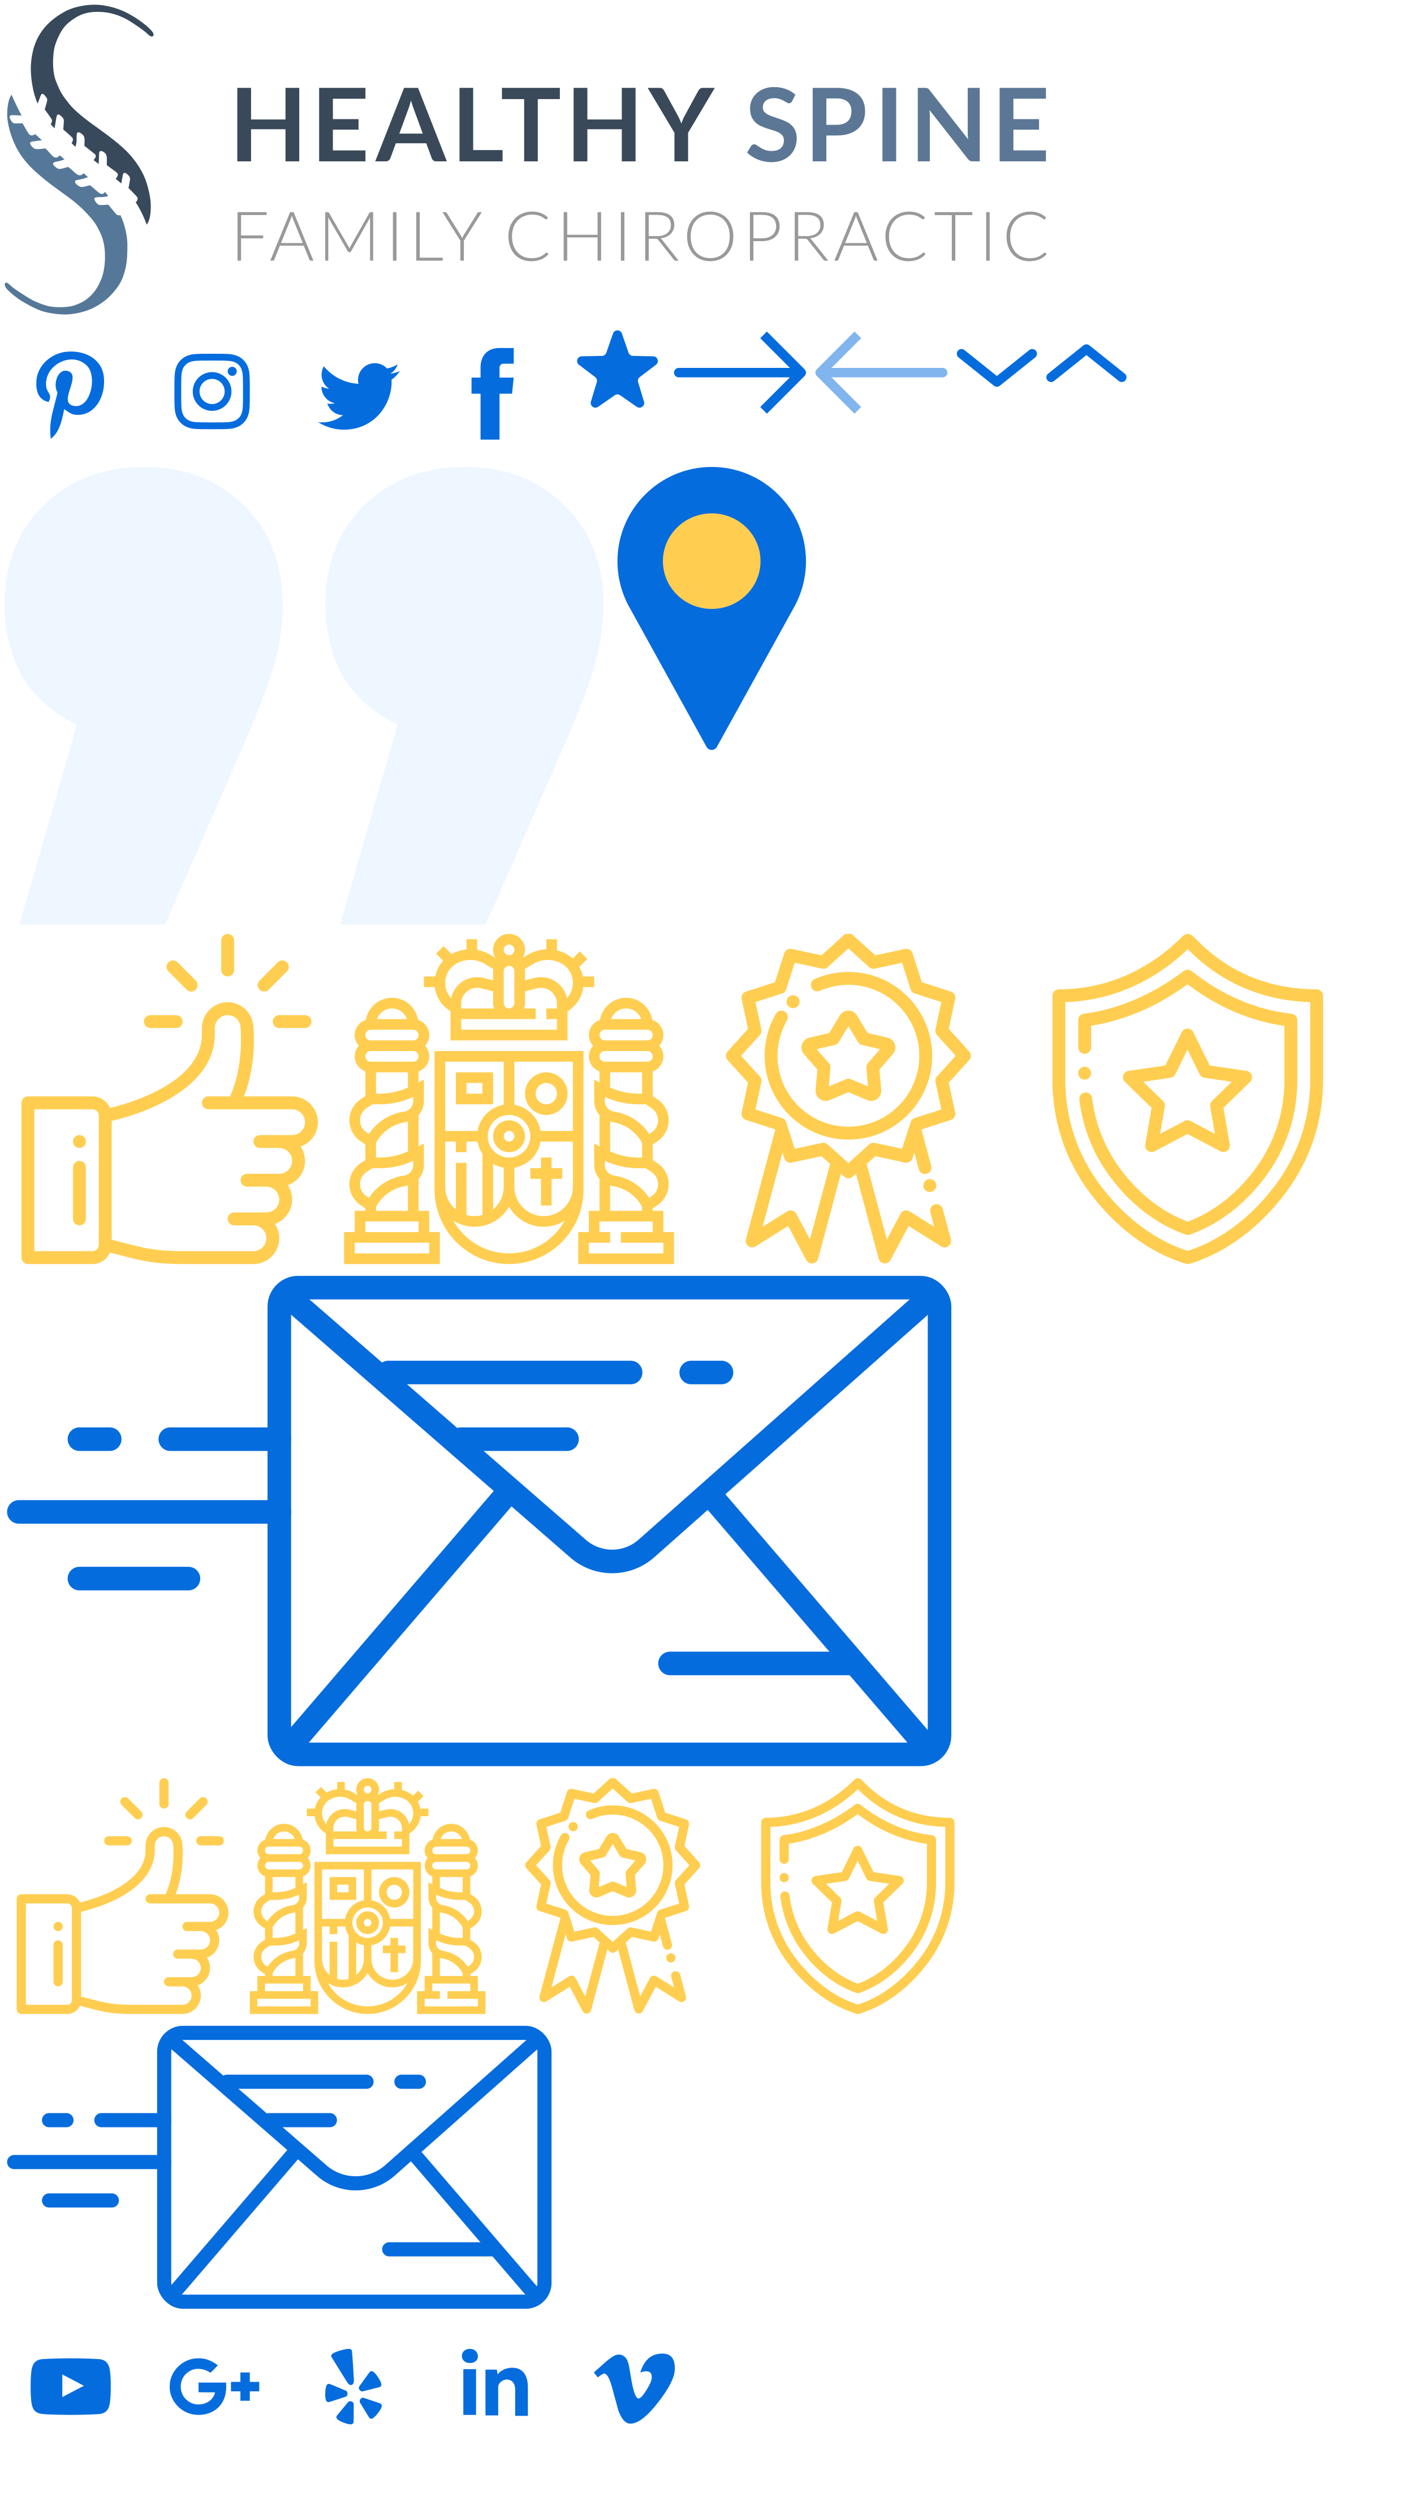 <svg width="300" height="530" viewBox="0 0 300 530" fill="none" xmlns="http://www.w3.org/2000/svg">
<path d="M63.489 34.209H60.569V27.4H53.265V34.209H50.345V18.63H53.265V25.331H60.569V18.63H63.489V34.209Z" fill="#3A4959"/>
<path d="M77.535 18.63V20.936H70.629V25.256H76.069V27.486H70.629V31.892H77.535V34.209H67.709V18.63H77.535Z" fill="#3A4959"/>
<path d="M94.81 34.209H92.57C92.318 34.209 92.11 34.148 91.945 34.026C91.787 33.896 91.672 33.738 91.6 33.551L90.436 30.373H83.983L82.819 33.551C82.762 33.717 82.647 33.867 82.475 34.004C82.309 34.141 82.105 34.209 81.861 34.209H79.609L85.728 18.63H88.691L94.81 34.209ZM84.726 28.326H89.693L87.797 23.144C87.711 22.914 87.614 22.645 87.506 22.336C87.405 22.02 87.305 21.679 87.204 21.313C87.104 21.679 87.003 22.02 86.903 22.336C86.809 22.652 86.716 22.929 86.623 23.166L84.726 28.326Z" fill="#3A4959"/>
<path d="M100.39 31.817H106.628V34.209H97.492V18.63H100.39V31.817Z" fill="#3A4959"/>
<path d="M118.785 18.63V21.011H114.099V34.209H111.201V21.011H106.493V18.63H118.785Z" fill="#3A4959"/>
<path d="M134.843 34.209H131.923V27.4H124.619V34.209H121.699V18.63H124.619V25.331H131.923V18.63H134.843V34.209Z" fill="#3A4959"/>
<path d="M145.99 28.154V34.209H143.092V28.154L137.415 18.63H139.968C140.219 18.63 140.417 18.691 140.56 18.813C140.711 18.935 140.837 19.09 140.937 19.276L143.792 24.48C143.958 24.789 144.101 25.084 144.223 25.364C144.346 25.637 144.457 25.906 144.557 26.172C144.651 25.899 144.755 25.626 144.87 25.353C144.992 25.073 145.136 24.782 145.301 24.48L148.134 19.276C148.213 19.119 148.332 18.971 148.49 18.835C148.648 18.698 148.849 18.63 149.093 18.63H151.657L145.99 28.154Z" fill="#3A4959"/>
<path d="M168.046 21.463C167.967 21.621 167.874 21.733 167.766 21.797C167.666 21.862 167.544 21.894 167.4 21.894C167.256 21.894 167.095 21.84 166.915 21.733C166.736 21.618 166.524 21.492 166.279 21.356C166.035 21.219 165.748 21.097 165.418 20.989C165.094 20.874 164.71 20.817 164.265 20.817C163.863 20.817 163.511 20.867 163.209 20.968C162.915 21.061 162.663 21.194 162.455 21.366C162.254 21.539 162.103 21.747 162.002 21.991C161.902 22.228 161.852 22.49 161.852 22.778C161.852 23.144 161.952 23.449 162.153 23.694C162.361 23.938 162.634 24.146 162.972 24.318C163.31 24.491 163.694 24.645 164.125 24.782C164.556 24.918 164.994 25.065 165.439 25.223C165.892 25.374 166.333 25.554 166.764 25.762C167.195 25.963 167.579 26.222 167.917 26.538C168.255 26.846 168.524 27.227 168.725 27.68C168.933 28.132 169.037 28.682 169.037 29.328C169.037 30.032 168.915 30.693 168.671 31.31C168.434 31.921 168.082 32.456 167.615 32.916C167.156 33.368 166.592 33.727 165.924 33.993C165.256 34.252 164.491 34.381 163.629 34.381C163.134 34.381 162.645 34.331 162.164 34.23C161.683 34.137 161.219 34 160.774 33.821C160.336 33.641 159.923 33.426 159.535 33.174C159.155 32.923 158.813 32.643 158.512 32.334L159.352 30.944C159.431 30.843 159.524 30.761 159.632 30.696C159.747 30.624 159.873 30.588 160.009 30.588C160.189 30.588 160.383 30.664 160.591 30.815C160.799 30.958 161.044 31.12 161.324 31.3C161.611 31.479 161.945 31.644 162.326 31.795C162.713 31.939 163.177 32.011 163.715 32.011C164.541 32.011 165.181 31.817 165.633 31.429C166.086 31.034 166.312 30.47 166.312 29.737C166.312 29.328 166.208 28.994 165.999 28.735C165.798 28.477 165.529 28.262 165.191 28.089C164.854 27.91 164.469 27.759 164.039 27.637C163.608 27.515 163.169 27.382 162.724 27.238C162.279 27.094 161.841 26.922 161.41 26.721C160.979 26.52 160.595 26.258 160.257 25.934C159.919 25.611 159.647 25.209 159.438 24.728C159.237 24.239 159.137 23.64 159.137 22.928C159.137 22.361 159.248 21.808 159.471 21.269C159.7 20.731 160.031 20.253 160.462 19.837C160.9 19.42 161.435 19.086 162.067 18.835C162.699 18.583 163.421 18.457 164.232 18.457C165.152 18.457 165.999 18.601 166.775 18.889C167.551 19.176 168.212 19.578 168.757 20.095L168.046 21.463Z" fill="#5C7795"/>
<path d="M175.321 28.725V34.209H172.423V18.63H177.498C178.539 18.63 179.44 18.752 180.202 18.996C180.963 19.24 181.592 19.582 182.087 20.02C182.583 20.458 182.949 20.982 183.186 21.593C183.423 22.203 183.542 22.871 183.542 23.596C183.542 24.351 183.416 25.044 183.164 25.676C182.913 26.301 182.536 26.839 182.033 27.292C181.53 27.744 180.902 28.096 180.148 28.348C179.394 28.599 178.51 28.725 177.498 28.725H175.321ZM175.321 26.462H177.498C178.029 26.462 178.492 26.398 178.887 26.268C179.282 26.132 179.609 25.942 179.868 25.697C180.126 25.446 180.32 25.144 180.45 24.792C180.579 24.433 180.643 24.035 180.643 23.596C180.643 23.18 180.579 22.803 180.45 22.465C180.32 22.128 180.126 21.84 179.868 21.603C179.609 21.366 179.282 21.187 178.887 21.065C178.492 20.935 178.029 20.871 177.498 20.871H175.321V26.462Z" fill="#5C7795"/>
<path d="M190.135 34.209H187.226V18.63H190.135V34.209Z" fill="#5C7795"/>
<path d="M196.243 18.63C196.372 18.63 196.48 18.637 196.566 18.651C196.652 18.659 196.727 18.68 196.792 18.716C196.864 18.745 196.932 18.791 196.997 18.856C197.061 18.914 197.133 18.993 197.212 19.093L205.389 29.511C205.361 29.26 205.339 29.016 205.325 28.779C205.317 28.534 205.314 28.308 205.314 28.1V18.63H207.867V34.209H206.37C206.14 34.209 205.95 34.172 205.799 34.101C205.648 34.029 205.501 33.9 205.357 33.713L197.212 23.338C197.234 23.568 197.248 23.798 197.255 24.027C197.27 24.25 197.277 24.455 197.277 24.642V34.209H194.723V18.63H196.243Z" fill="#5C7795"/>
<path d="M221.913 18.63V20.935H215.007V25.256H220.448V27.486H215.007V31.892H221.913V34.209H212.087V18.63H221.913Z" fill="#5C7795"/>
<path d="M56.565 44.975V45.593H51.147V49.92H55.838V50.538H51.147V55.265H50.398V44.975H56.565Z" fill="#999999"/>
<path d="M66.501 55.265H65.926C65.859 55.265 65.803 55.248 65.759 55.214C65.716 55.176 65.682 55.127 65.657 55.069L64.443 52.08H59.389L58.182 55.069C58.162 55.122 58.128 55.168 58.08 55.207C58.031 55.246 57.973 55.265 57.905 55.265H57.338L61.549 44.975H62.29L66.501 55.265ZM59.614 51.527H64.225L62.123 46.328C62.089 46.245 62.055 46.153 62.021 46.051C61.987 45.945 61.953 45.833 61.919 45.717C61.886 45.833 61.852 45.945 61.818 46.051C61.784 46.153 61.75 46.248 61.716 46.335L59.614 51.527Z" fill="#999999"/>
<path d="M73.948 52.269C74.021 52.405 74.084 52.55 74.137 52.706C74.166 52.628 74.195 52.553 74.224 52.48C74.258 52.403 74.295 52.33 74.333 52.262L78.377 45.113C78.415 45.05 78.454 45.012 78.493 44.997C78.532 44.983 78.585 44.975 78.653 44.975H79.169V55.265H78.515V46.495C78.515 46.369 78.522 46.236 78.537 46.095L74.486 53.287C74.418 53.413 74.321 53.476 74.195 53.476H74.079C73.958 53.476 73.861 53.413 73.788 53.287L69.628 46.088C69.643 46.228 69.65 46.364 69.65 46.495V55.265H69.003V44.975H69.512C69.58 44.975 69.633 44.983 69.672 44.997C69.716 45.012 69.757 45.05 69.796 45.113L73.948 52.269Z" fill="#999999"/>
<path d="M84.117 55.265H83.368V44.975H84.117V55.265Z" fill="#999999"/>
<path d="M89.06 54.633H93.939V55.265H88.318V44.975H89.06V54.633Z" fill="#999999"/>
<path d="M98.42 51.018V55.265H97.671V51.018L93.868 44.975H94.515C94.583 44.975 94.636 44.992 94.675 45.026C94.718 45.055 94.76 45.099 94.798 45.157L97.743 49.884C97.811 49.995 97.87 50.105 97.918 50.211C97.966 50.313 98.01 50.417 98.049 50.524C98.088 50.417 98.131 50.313 98.18 50.211C98.228 50.105 98.287 49.995 98.354 49.884L101.292 45.157C101.321 45.104 101.358 45.06 101.401 45.026C101.445 44.992 101.501 44.975 101.569 44.975H102.223L98.42 51.018Z" fill="#999999"/>
<path d="M115.967 53.535C116.016 53.535 116.057 53.551 116.091 53.586L116.382 53.898C116.168 54.126 115.936 54.332 115.683 54.516C115.431 54.696 115.155 54.851 114.854 54.982C114.559 55.108 114.231 55.205 113.873 55.273C113.519 55.345 113.128 55.382 112.702 55.382C111.989 55.382 111.335 55.258 110.738 55.011C110.147 54.759 109.638 54.405 109.211 53.949C108.789 53.489 108.46 52.933 108.222 52.284C107.985 51.634 107.866 50.912 107.866 50.117C107.866 49.336 107.987 48.623 108.229 47.979C108.477 47.334 108.821 46.781 109.262 46.321C109.708 45.855 110.239 45.496 110.855 45.244C111.475 44.987 112.159 44.859 112.905 44.859C113.279 44.859 113.621 44.888 113.931 44.946C114.241 44.999 114.53 45.08 114.796 45.186C115.068 45.288 115.322 45.416 115.56 45.572C115.797 45.727 116.03 45.906 116.258 46.11L116.033 46.437C115.994 46.495 115.933 46.524 115.851 46.524C115.807 46.524 115.751 46.5 115.683 46.452C115.616 46.398 115.528 46.335 115.422 46.262C115.32 46.185 115.194 46.102 115.043 46.015C114.898 45.923 114.724 45.841 114.52 45.768C114.316 45.69 114.081 45.627 113.815 45.579C113.548 45.526 113.245 45.499 112.905 45.499C112.28 45.499 111.706 45.608 111.182 45.826C110.658 46.039 110.208 46.347 109.829 46.75C109.451 47.147 109.155 47.632 108.942 48.204C108.734 48.771 108.629 49.409 108.629 50.117C108.629 50.844 108.734 51.493 108.942 52.066C109.151 52.638 109.439 53.123 109.808 53.52C110.176 53.913 110.61 54.216 111.109 54.429C111.613 54.638 112.159 54.742 112.745 54.742C113.114 54.742 113.441 54.718 113.727 54.669C114.018 54.62 114.285 54.548 114.527 54.451C114.77 54.354 114.995 54.235 115.203 54.094C115.412 53.954 115.618 53.789 115.822 53.6C115.846 53.581 115.868 53.566 115.887 53.556C115.911 53.542 115.938 53.535 115.967 53.535Z" fill="#999999"/>
<path d="M127.532 55.265H126.783V50.335H120.339V55.265H119.59V44.975H120.339V49.775H126.783V44.975H127.532V55.265Z" fill="#999999"/>
<path d="M132.475 55.265H131.726V44.975H132.475V55.265Z" fill="#999999"/>
<path d="M137.635 50.611V55.265H136.894V44.975H139.519C140.707 44.975 141.594 45.206 142.18 45.666C142.767 46.122 143.06 46.793 143.06 47.681C143.06 48.073 142.992 48.432 142.857 48.757C142.721 49.082 142.525 49.368 142.268 49.615C142.016 49.857 141.71 50.059 141.351 50.218C140.993 50.374 140.588 50.475 140.137 50.524C140.253 50.597 140.358 50.694 140.45 50.815L143.991 55.265H143.344C143.266 55.265 143.199 55.251 143.14 55.222C143.087 55.193 143.034 55.144 142.98 55.076L139.686 50.902C139.604 50.795 139.514 50.72 139.417 50.677C139.325 50.633 139.179 50.611 138.981 50.611H137.635ZM137.635 50.059H139.424C139.88 50.059 140.287 50.005 140.646 49.898C141.01 49.787 141.315 49.629 141.562 49.426C141.814 49.222 142.006 48.977 142.137 48.691C142.268 48.405 142.333 48.083 142.333 47.724C142.333 46.992 142.093 46.449 141.613 46.095C141.133 45.741 140.435 45.564 139.519 45.564H137.635V50.059Z" fill="#999999"/>
<path d="M155.588 50.117C155.588 50.912 155.47 51.634 155.232 52.284C154.995 52.928 154.66 53.481 154.229 53.942C153.797 54.398 153.281 54.751 152.68 55.004C152.078 55.251 151.412 55.374 150.68 55.374C149.957 55.374 149.296 55.251 148.694 55.004C148.093 54.751 147.577 54.398 147.145 53.942C146.714 53.481 146.377 52.928 146.135 52.284C145.897 51.634 145.778 50.912 145.778 50.117C145.778 49.326 145.897 48.609 146.135 47.964C146.377 47.314 146.714 46.762 147.145 46.306C147.577 45.846 148.093 45.489 148.694 45.237C149.296 44.985 149.957 44.859 150.68 44.859C151.412 44.859 152.078 44.985 152.68 45.237C153.281 45.484 153.797 45.838 154.229 46.299C154.66 46.759 154.995 47.314 155.232 47.964C155.47 48.609 155.588 49.326 155.588 50.117ZM154.818 50.117C154.818 49.399 154.718 48.754 154.519 48.182C154.321 47.61 154.039 47.125 153.676 46.728C153.317 46.33 152.883 46.027 152.374 45.819C151.865 45.605 151.3 45.499 150.68 45.499C150.069 45.499 149.509 45.605 149 45.819C148.496 46.027 148.059 46.33 147.691 46.728C147.327 47.125 147.044 47.61 146.84 48.182C146.641 48.754 146.542 49.399 146.542 50.117C146.542 50.839 146.641 51.486 146.84 52.058C147.044 52.626 147.327 53.108 147.691 53.505C148.059 53.903 148.496 54.206 149 54.414C149.509 54.623 150.069 54.727 150.68 54.727C151.3 54.727 151.865 54.623 152.374 54.414C152.883 54.206 153.317 53.903 153.676 53.505C154.039 53.108 154.321 52.626 154.519 52.058C154.718 51.486 154.818 50.839 154.818 50.117Z" fill="#999999"/>
<path d="M159.848 51.12V55.265H159.106V44.975H161.76C162.968 44.975 163.877 45.239 164.487 45.768C165.103 46.296 165.411 47.05 165.411 48.029C165.411 48.48 165.326 48.895 165.156 49.273C164.992 49.651 164.752 49.978 164.436 50.255C164.121 50.526 163.738 50.74 163.287 50.895C162.837 51.045 162.328 51.12 161.76 51.12H159.848ZM159.848 50.524H161.76C162.216 50.524 162.623 50.461 162.982 50.335C163.341 50.209 163.644 50.034 163.891 49.811C164.143 49.588 164.335 49.326 164.466 49.026C164.601 48.72 164.669 48.388 164.669 48.029C164.669 47.239 164.424 46.631 163.935 46.204C163.45 45.778 162.725 45.564 161.76 45.564H159.848V50.524Z" fill="#999999"/>
<path d="M169.356 50.611V55.265H168.614V44.975H171.24C172.427 44.975 173.315 45.206 173.901 45.666C174.488 46.122 174.781 46.793 174.781 47.681C174.781 48.073 174.713 48.432 174.577 48.757C174.442 49.082 174.245 49.368 173.988 49.615C173.736 49.857 173.431 50.059 173.072 50.218C172.713 50.374 172.309 50.475 171.858 50.524C171.974 50.597 172.078 50.694 172.17 50.815L175.712 55.265H175.065C174.987 55.265 174.919 55.251 174.861 55.222C174.808 55.193 174.754 55.144 174.701 55.076L171.407 50.902C171.324 50.795 171.235 50.72 171.138 50.677C171.046 50.633 170.9 50.611 170.701 50.611H169.356ZM169.356 50.059H171.145C171.601 50.059 172.008 50.005 172.367 49.898C172.73 49.787 173.036 49.629 173.283 49.426C173.535 49.222 173.727 48.977 173.858 48.691C173.988 48.405 174.054 48.083 174.054 47.724C174.054 46.992 173.814 46.449 173.334 46.095C172.854 45.741 172.156 45.564 171.24 45.564H169.356V50.059Z" fill="#999999"/>
<path d="M186.189 55.265H185.615C185.547 55.265 185.491 55.248 185.447 55.214C185.404 55.176 185.37 55.127 185.346 55.069L184.131 52.08H179.077L177.87 55.069C177.85 55.122 177.816 55.168 177.768 55.207C177.719 55.246 177.661 55.265 177.593 55.265H177.026L181.237 44.975H181.978L186.189 55.265ZM179.302 51.527H183.913L181.811 46.328C181.777 46.245 181.743 46.153 181.709 46.051C181.675 45.945 181.642 45.833 181.608 45.717C181.574 45.833 181.54 45.945 181.506 46.051C181.472 46.153 181.438 46.248 181.404 46.335L179.302 51.527Z" fill="#999999"/>
<path d="M195.954 53.535C196.002 53.535 196.044 53.551 196.077 53.586L196.368 53.898C196.155 54.126 195.922 54.332 195.67 54.516C195.418 54.696 195.142 54.851 194.841 54.982C194.545 55.108 194.218 55.205 193.859 55.273C193.506 55.345 193.115 55.382 192.689 55.382C191.976 55.382 191.322 55.258 190.725 55.011C190.134 54.759 189.625 54.405 189.198 53.949C188.776 53.489 188.447 52.933 188.209 52.284C187.971 51.634 187.853 50.912 187.853 50.117C187.853 49.336 187.974 48.623 188.216 47.979C188.464 47.334 188.808 46.781 189.249 46.321C189.695 45.855 190.226 45.496 190.842 45.244C191.462 44.987 192.146 44.859 192.892 44.859C193.266 44.859 193.607 44.888 193.918 44.946C194.228 44.999 194.516 45.08 194.783 45.186C195.055 45.288 195.309 45.416 195.547 45.572C195.784 45.727 196.017 45.906 196.245 46.11L196.019 46.437C195.981 46.495 195.92 46.524 195.838 46.524C195.794 46.524 195.738 46.5 195.67 46.452C195.602 46.398 195.515 46.335 195.408 46.262C195.307 46.185 195.181 46.102 195.03 46.015C194.885 45.923 194.71 45.841 194.507 45.768C194.303 45.69 194.068 45.627 193.801 45.579C193.535 45.526 193.232 45.499 192.892 45.499C192.267 45.499 191.692 45.608 191.169 45.826C190.645 46.039 190.194 46.347 189.816 46.75C189.438 47.147 189.142 47.632 188.929 48.204C188.721 48.771 188.616 49.409 188.616 50.117C188.616 50.844 188.721 51.493 188.929 52.066C189.137 52.638 189.426 53.123 189.794 53.52C190.163 53.913 190.597 54.216 191.096 54.429C191.6 54.638 192.146 54.742 192.732 54.742C193.101 54.742 193.428 54.718 193.714 54.669C194.005 54.62 194.272 54.548 194.514 54.451C194.756 54.354 194.982 54.235 195.19 54.094C195.399 53.954 195.605 53.789 195.808 53.6C195.833 53.581 195.854 53.566 195.874 53.556C195.898 53.542 195.925 53.535 195.954 53.535Z" fill="#999999"/>
<path d="M206.297 44.975V45.608H202.682V55.265H201.941V45.608H198.305V44.975H206.297Z" fill="#999999"/>
<path d="M209.976 55.265H209.227V44.975H209.976V55.265Z" fill="#999999"/>
<path d="M221.652 53.535C221.701 53.535 221.742 53.551 221.776 53.586L222.067 53.898C221.854 54.126 221.621 54.332 221.369 54.516C221.117 54.696 220.84 54.851 220.54 54.982C220.244 55.108 219.917 55.205 219.558 55.273C219.204 55.345 218.814 55.382 218.387 55.382C217.675 55.382 217.02 55.258 216.424 55.011C215.832 54.759 215.323 54.405 214.897 53.949C214.475 53.489 214.145 52.933 213.908 52.284C213.67 51.634 213.551 50.912 213.551 50.117C213.551 49.336 213.672 48.623 213.915 47.979C214.162 47.334 214.506 46.781 214.947 46.321C215.393 45.855 215.924 45.496 216.54 45.244C217.161 44.987 217.844 44.859 218.591 44.859C218.964 44.859 219.306 44.888 219.616 44.946C219.926 44.999 220.215 45.08 220.482 45.186C220.753 45.288 221.008 45.416 221.245 45.572C221.483 45.727 221.715 45.906 221.943 46.11L221.718 46.437C221.679 46.495 221.618 46.524 221.536 46.524C221.492 46.524 221.437 46.5 221.369 46.452C221.301 46.398 221.214 46.335 221.107 46.262C221.005 46.185 220.879 46.102 220.729 46.015C220.583 45.923 220.409 45.841 220.205 45.768C220.002 45.69 219.766 45.627 219.5 45.579C219.233 45.526 218.93 45.499 218.591 45.499C217.965 45.499 217.391 45.608 216.867 45.826C216.344 46.039 215.893 46.347 215.515 46.75C215.137 47.147 214.841 47.632 214.627 48.204C214.419 48.771 214.315 49.409 214.315 50.117C214.315 50.844 214.419 51.493 214.627 52.066C214.836 52.638 215.124 53.123 215.493 53.52C215.861 53.913 216.295 54.216 216.795 54.429C217.299 54.638 217.844 54.742 218.431 54.742C218.799 54.742 219.127 54.718 219.413 54.669C219.703 54.62 219.97 54.548 220.212 54.451C220.455 54.354 220.68 54.235 220.889 54.094C221.097 53.954 221.303 53.789 221.507 53.6C221.531 53.581 221.553 53.566 221.572 53.556C221.597 53.542 221.623 53.535 221.652 53.535Z" fill="#999999"/>
<path d="M28.784 42.888C28.784 42.888 30.08 44.726 31.13 47.63C32.094 46.3 32.024 43.973 31.954 42.801C31.884 41.63 31.273 38.724 30.388 36.975C29.307 34.794 27.81 32.845 25.982 31.237C23.67 29.156 20.605 27.073 19.59 26.322C18.574 25.57 15.999 23.698 14.651 21.983C13.303 20.269 12.864 19.726 11.884 17.242C10.903 14.758 11.305 11.207 11.534 10.174C11.762 9.141 12.794 6.247 14.493 4.856C16.052 3.579 17.698 2.53 20.57 2.512C23.443 2.493 25.813 3.333 28.048 4.804C29.825 5.973 30.612 6.58 31.009 6.92C31.348 7.21 31.779 7.708 32.164 7.743C32.55 7.778 32.725 7.375 32.426 6.868C32.128 6.362 30.728 5.031 28.802 3.806C26.875 2.582 25.106 1.707 22.234 1.182C19.361 0.657 15.772 1.322 13.705 2.477C11.639 3.631 9.677 5.119 8.276 7.533C6.875 9.947 6.595 12.658 6.541 14.111C6.488 15.564 6.735 19.201 7.996 21.965C8.573 20.426 8.521 20.53 8.661 20.199C8.801 19.867 9.082 19.761 9.397 20.129C9.712 20.497 10.079 20.81 10.009 21.3C9.939 21.79 9.484 23.19 9.484 23.19C9.484 23.19 10.798 24.992 10.938 25.254C11.078 25.516 11.095 25.797 10.763 26.357L11.585 27.213C11.585 27.213 11.936 25.027 11.989 24.747C12.042 24.467 12.269 24.013 12.776 24.449C13.284 24.886 13.6 25.097 13.547 25.849C13.494 26.6 13.425 27.458 13.425 27.458C13.425 27.458 15.088 28.893 15.298 29.138C15.508 29.383 15.578 29.732 15.193 30.38L15.999 31.132C16.104 30.819 16.18 30.497 16.227 30.171C16.262 29.786 16.227 28.736 16.297 28.403C16.367 28.07 16.612 27.861 17.155 28.246C17.743 28.666 17.979 28.981 17.943 29.872C17.903 30.922 17.908 30.922 17.908 30.922C17.908 30.922 19.555 32.217 19.817 32.426C20.079 32.636 20.447 32.846 20.29 33.266C20.193 33.521 20.037 33.748 19.835 33.931L20.938 34.771C20.938 34.771 21.026 32.986 21.026 32.655C21.026 32.2 21.183 31.692 22.023 32.252C22.7 32.702 22.672 33.266 22.672 33.984C22.672 34.702 22.654 35.016 22.654 35.016C22.654 35.016 24.213 36.17 24.475 36.345C24.737 36.52 25.036 36.8 25.001 37.115C24.966 37.43 24.545 37.903 24.545 37.903L25.736 38.899C25.736 38.899 26 37.36 26.07 37.028C26.14 36.697 26.455 36.468 26.892 36.853C27.329 37.238 27.681 37.448 27.558 38.27C27.434 39.091 27.261 39.862 27.261 39.862C27.261 39.862 28.066 40.649 28.468 41.087C28.87 41.525 29.222 41.787 29.204 42.136C29.193 42.285 29.15 42.429 29.077 42.559C29.005 42.689 28.904 42.801 28.784 42.888Z" fill="#37495B"/>
<path d="M4.58 24.484C4.58 24.484 3.582 22.7 2.462 20.094C1.586 21.143 1.463 23.749 1.551 24.939C1.639 26.128 2.111 28.596 3.389 31.132C4.667 33.668 6.455 35.384 7.155 36.048C7.856 36.713 9.712 38.304 10.815 39.109C11.917 39.914 14.02 41.453 14.686 41.943C15.745 42.714 16.746 43.562 17.68 44.481C18.714 45.53 19.87 46.737 20.552 47.961C21.235 49.186 22.023 50.62 22.217 52.999C22.41 55.379 22.077 57.338 21.761 58.388C21.446 59.437 20.711 61.135 19.572 62.36C18.433 63.584 17.488 64.144 15.789 64.739C14.089 65.334 11.288 65.124 10.448 64.949C9.607 64.774 7.716 64.144 6.42 63.374C5.124 62.605 3.267 61.397 2.688 60.925C2.11 60.453 1.586 59.822 1.236 59.927C0.885 60.032 0.902 60.592 1.446 61.257C1.932 61.852 3.599 63.251 4.808 63.951C6.017 64.651 7.732 65.63 9.274 66.068C10.79 66.463 12.349 66.668 13.915 66.68C14.931 66.663 17.698 66.4 20.027 65.159C22.355 63.917 23.495 62.709 24.634 61.275C25.773 59.84 26.235 58.512 26.62 56.903C27.006 55.293 27.032 53.473 27.032 51.864C27.032 50.027 26.455 47.998 26.227 47.298C25.998 46.598 25.544 45.602 25.544 45.602C25.544 45.602 25.019 45.846 24.552 45.312C24.201 44.909 22.987 43.389 22.987 43.389C22.987 43.389 21.495 43.514 21.201 43.467C20.711 43.389 20.5 43.099 20.237 42.698C19.974 42.296 19.765 41.823 20.711 41.805C21.656 41.786 22.392 41.77 22.952 41.56L22.287 40.668C22.287 40.668 22.093 41.053 21.778 41.105C21.463 41.157 21.148 41.053 20.377 40.37C19.607 39.687 19.099 39.269 19.099 39.269C19.099 39.269 17.96 39.584 17.558 39.635C17.156 39.687 16.816 39.568 16.367 39.199C15.859 38.779 15.667 38.271 16.367 38.166C17.068 38.061 17.995 37.851 18.661 37.536L17.715 36.715C17.715 36.715 17.453 37.099 17.103 37.151C16.753 37.203 16.454 37.134 15.737 36.47C15.019 35.805 14.458 35.385 14.458 35.385C14.458 35.385 13.248 35.745 12.865 35.805C12.304 35.892 12.041 35.647 11.62 35.28C11.2 34.913 11.025 34.457 11.779 34.317C12.431 34.209 13.071 34.034 13.687 33.792L12.689 32.936C12.689 32.936 12.326 33.339 12.059 33.391C11.604 33.477 11.358 33.356 10.64 32.533C10.327 32.159 9.994 31.803 9.642 31.466C9.642 31.466 8.293 31.641 7.837 31.623C7.382 31.605 7.102 31.448 6.7 30.993C6.298 30.538 6.174 30.084 6.91 29.997C7.646 29.91 8.888 29.732 8.888 29.732L7.47 28.438C7.47 28.438 7.085 28.718 6.77 28.718C6.331 28.718 6.139 28.491 5.666 27.668C5.192 26.845 4.773 26.128 4.773 26.128C4.773 26.128 3.109 26.233 2.847 26.112C2.585 25.99 2.338 25.552 2.128 25.167C1.918 24.782 2.005 24.376 2.707 24.414C3.439 24.453 4.58 24.484 4.58 24.484Z" fill="#557898"/>
<path d="M108.637 83.476H105.98V93.212H101.954V83.476H100.039V80.055H101.954V77.841C101.954 76.257 102.706 73.778 106.016 73.778L108.998 73.79V77.112H106.834C106.479 77.112 105.98 77.289 105.98 78.044V80.058H108.989L108.637 83.476Z" fill="#056CDE"/>
<path d="M84.852 78.669C84.213 78.952 83.527 79.144 82.807 79.229C83.542 78.789 84.106 78.092 84.373 77.26C83.685 77.668 82.922 77.964 82.112 78.124C81.463 77.432 80.537 77 79.513 77C77.547 77 75.953 78.594 75.953 80.56C75.953 80.839 75.984 81.111 76.046 81.371C73.087 81.223 70.464 79.806 68.708 77.651C68.401 78.177 68.226 78.789 68.226 79.441C68.226 80.676 68.855 81.766 69.809 82.404C69.226 82.386 68.677 82.226 68.197 81.959C68.197 81.974 68.197 81.989 68.197 82.004C68.197 83.728 69.424 85.167 71.052 85.494C70.754 85.576 70.439 85.619 70.115 85.619C69.885 85.619 69.662 85.597 69.445 85.556C69.898 86.97 71.212 87.999 72.77 88.028C71.552 88.983 70.017 89.552 68.349 89.552C68.062 89.552 67.778 89.535 67.5 89.502C69.075 90.512 70.946 91.101 72.957 91.101C79.504 91.101 83.085 85.677 83.085 80.972C83.085 80.818 83.082 80.664 83.075 80.512C83.771 80.01 84.375 79.383 84.852 78.669Z" fill="#056CDE"/>
<path fill-rule="evenodd" clip-rule="evenodd" d="M45 75C42.827 75 42.555 75.009 41.702 75.048C40.85 75.087 40.269 75.222 39.76 75.42C39.234 75.624 38.788 75.898 38.343 76.343C37.898 76.787 37.624 77.234 37.42 77.76C37.222 78.269 37.087 78.85 37.048 79.702C37.009 80.555 37 80.827 37 83C37 85.173 37.009 85.445 37.048 86.298C37.087 87.15 37.222 87.731 37.42 88.24C37.624 88.766 37.898 89.213 38.343 89.657C38.788 90.102 39.234 90.376 39.76 90.58C40.269 90.778 40.85 90.913 41.702 90.952C42.555 90.991 42.827 91 45 91C47.173 91 47.445 90.991 48.298 90.952C49.15 90.913 49.731 90.778 50.24 90.58C50.766 90.376 51.212 90.102 51.657 89.657C52.102 89.213 52.376 88.766 52.58 88.24C52.778 87.731 52.913 87.15 52.952 86.298C52.991 85.445 53 85.173 53 83C53 80.827 52.991 80.555 52.952 79.702C52.913 78.85 52.778 78.269 52.58 77.76C52.376 77.234 52.102 76.787 51.657 76.343C51.212 75.898 50.766 75.624 50.24 75.42C49.731 75.222 49.15 75.087 48.298 75.048C47.445 75.009 47.173 75 45 75ZM45 76.441C47.136 76.441 47.389 76.45 48.233 76.488C49.013 76.524 49.436 76.654 49.718 76.763C50.092 76.909 50.358 77.082 50.638 77.362C50.918 77.642 51.091 77.908 51.236 78.282C51.346 78.564 51.476 78.987 51.512 79.767C51.55 80.611 51.559 80.864 51.559 83C51.559 85.136 51.55 85.389 51.512 86.233C51.476 87.013 51.346 87.436 51.236 87.718C51.091 88.092 50.918 88.358 50.638 88.638C50.358 88.918 50.092 89.091 49.718 89.237C49.436 89.346 49.013 89.476 48.233 89.512C47.389 89.55 47.136 89.559 45 89.559C42.864 89.559 42.611 89.55 41.767 89.512C40.987 89.476 40.564 89.346 40.282 89.237C39.908 89.091 39.642 88.918 39.362 88.638C39.082 88.358 38.909 88.092 38.764 87.718C38.654 87.436 38.524 87.013 38.488 86.233C38.45 85.389 38.441 85.136 38.441 83C38.441 80.864 38.45 80.611 38.488 79.767C38.524 78.987 38.654 78.564 38.764 78.282C38.909 77.908 39.082 77.642 39.362 77.362C39.642 77.082 39.908 76.909 40.282 76.763C40.564 76.654 40.987 76.524 41.767 76.488C42.611 76.45 42.864 76.441 45 76.441ZM40.892 83C40.892 80.731 42.731 78.892 45 78.892C47.269 78.892 49.108 80.731 49.108 83C49.108 85.269 47.269 87.108 45 87.108C42.731 87.108 40.892 85.269 40.892 83ZM45 85.667C43.527 85.667 42.333 84.473 42.333 83C42.333 81.527 43.527 80.333 45 80.333C46.473 80.333 47.667 81.527 47.667 83C47.667 84.473 46.473 85.667 45 85.667ZM49.27 79.69C49.801 79.69 50.23 79.26 50.23 78.73C50.23 78.199 49.801 77.77 49.27 77.77C48.74 77.77 48.31 78.199 48.31 78.73C48.31 79.26 48.74 79.69 49.27 79.69Z" fill="#056CDE"/>
<path d="M16.096 87.944C14.97 87.857 14.497 87.299 13.614 86.763C13.128 89.309 12.535 91.75 10.778 93.025C10.236 89.176 11.574 86.286 12.196 83.217C11.136 81.433 12.324 77.842 14.559 78.727C17.31 79.815 12.177 85.361 15.623 86.054C19.221 86.777 20.689 79.811 18.458 77.546C15.235 74.275 9.075 77.471 9.833 82.154C10.017 83.299 11.2 83.646 10.305 85.226C8.242 84.769 7.627 83.142 7.706 80.972C7.833 77.422 10.896 74.935 13.969 74.591C17.854 74.156 21.501 76.018 22.004 79.673C22.57 83.797 20.25 88.265 16.096 87.944Z" fill="#056CDE"/>
<path d="M48.305 198C47.55 198 46.938 198.612 46.938 199.367V205.656C46.938 206.411 47.55 207.023 48.305 207.023C49.06 207.023 49.672 206.411 49.672 205.656V199.367C49.672 198.612 49.06 198 48.305 198Z" fill="#FFCE51"/>
<path d="M16.859 240.656C16.105 240.656 15.492 241.269 15.492 242.023C15.492 242.778 16.105 243.391 16.859 243.391C17.614 243.391 18.227 242.778 18.227 242.023C18.227 241.269 17.614 240.656 16.859 240.656Z" fill="#FFCE51"/>
<path d="M67.445 237.922C67.445 234.906 64.992 232.453 61.977 232.453H51.77C53.35 228.406 53.99 223.642 53.867 219.401C53.843 218.592 53.812 218.124 53.77 217.83C53.699 214.875 51.274 212.492 48.305 212.492C45.289 212.492 42.836 214.945 42.836 217.961V219.328C42.836 227.975 31.733 232.833 23.353 234.917C22.719 233.468 21.273 232.453 19.594 232.453H5.922C5.167 232.453 4.555 233.065 4.555 233.82V266.633C4.555 267.388 5.167 268 5.922 268H19.594C21.262 268 22.7 266.998 23.34 265.565C24.034 265.743 24.678 265.911 25.273 266.067C30.046 267.313 32.675 268 39.071 268H53.773C56.789 268 59.242 265.547 59.242 262.531C59.242 261.407 58.901 260.361 58.317 259.491C60.429 258.752 61.977 256.734 61.977 254.328C61.977 253.208 61.644 252.159 61.061 251.284C63.164 250.545 64.711 248.531 64.711 246.125C64.711 245.001 64.37 243.955 63.785 243.085C65.897 242.346 67.445 240.328 67.445 237.922ZM20.961 263.898C20.961 264.652 20.348 265.266 19.594 265.266H7.289V235.188H19.594C20.348 235.188 20.961 235.801 20.961 236.555V263.898ZM61.977 240.656C59.044 240.656 58.345 240.656 55.141 240.656C54.386 240.656 53.773 241.268 53.773 242.023C53.773 242.778 54.386 243.391 55.141 243.391H59.242C60.75 243.391 61.977 244.617 61.977 246.125C61.977 247.635 60.752 248.859 59.242 248.859H52.406C51.651 248.859 51.039 249.472 51.039 250.227C51.039 250.982 51.651 251.594 52.406 251.594H56.508C57.998 251.594 59.242 252.784 59.242 254.328C59.242 255.838 58.018 257.062 56.508 257.062C53.575 257.062 52.876 257.062 49.672 257.062C48.917 257.062 48.305 257.675 48.305 258.43C48.305 259.185 48.917 259.797 49.672 259.797H53.773C55.281 259.797 56.508 261.024 56.508 262.531C56.508 264.039 55.281 265.266 53.773 265.266H39.071C33.027 265.266 30.666 264.649 25.963 263.421C25.274 263.241 24.519 263.044 23.695 262.834V237.652C33.589 235.295 45.57 229.543 45.57 219.328V217.961C45.57 216.453 46.797 215.227 48.305 215.227C49.81 215.227 51.036 216.451 51.039 217.957V217.961C51.039 218.555 51.781 225.847 48.807 232.453H44.203C43.448 232.453 42.836 233.065 42.836 233.82C42.836 234.575 43.448 235.188 44.203 235.188C45.158 235.188 60.418 235.188 61.977 235.188C63.484 235.188 64.711 236.414 64.711 237.922C64.711 239.432 63.487 240.656 61.977 240.656Z" fill="#FFCE51"/>
<path d="M16.859 246.125C16.104 246.125 15.492 246.737 15.492 247.492V258.43C15.492 259.185 16.104 259.797 16.859 259.797C17.614 259.797 18.227 259.185 18.227 258.43V247.492C18.227 246.737 17.614 246.125 16.859 246.125Z" fill="#FFCE51"/>
<path d="M37.367 215.227H31.898C31.143 215.227 30.531 215.839 30.531 216.594C30.531 217.349 31.143 217.961 31.898 217.961H37.367C38.122 217.961 38.734 217.349 38.734 216.594C38.734 215.839 38.122 215.227 37.367 215.227Z" fill="#FFCE51"/>
<path d="M64.711 215.227H59.242C58.487 215.227 57.875 215.839 57.875 216.594C57.875 217.349 58.487 217.961 59.242 217.961H64.711C65.466 217.961 66.078 217.349 66.078 216.594C66.078 215.839 65.466 215.227 64.711 215.227Z" fill="#FFCE51"/>
<path d="M60.872 204.027C60.338 203.493 59.472 203.493 58.938 204.027L55.072 207.893C54.538 208.427 54.538 209.292 55.072 209.826C55.606 210.36 56.471 210.36 57.006 209.826L60.872 205.96C61.406 205.426 61.406 204.561 60.872 204.027Z" fill="#FFCE51"/>
<path d="M41.537 207.893L37.671 204.027C37.137 203.493 36.272 203.493 35.737 204.027C35.204 204.56 35.204 205.426 35.737 205.96L39.604 209.826C40.138 210.36 41.003 210.36 41.537 209.826C42.071 209.293 42.071 208.427 41.537 207.893Z" fill="#FFCE51"/>
<path d="M123.807 251.629V245.419V222.839H92.194V245.419V251.629V252.193C92.194 260.91 99.284 268 108 268C116.716 268 123.807 260.91 123.807 252.193V251.629ZM103.484 240.903C103.484 238.412 105.509 236.387 108 236.387C110.491 236.387 112.516 238.412 112.516 240.903C112.516 243.394 110.491 245.419 108 245.419C105.509 245.419 103.484 243.394 103.484 240.903ZM106.871 247.575V251.628C106.871 253.552 105.992 255.273 104.613 256.414V246.761C105.299 247.159 106.06 247.438 106.871 247.575ZM94.452 225.097H106.871V234.231C104.041 234.708 101.806 236.944 101.327 239.774H94.452V225.097ZM94.452 245.419V242.032H96.71V244.29H98.968V242.032H101.327C101.488 242.983 101.841 243.867 102.355 244.64V257.598C101.815 257.751 101.25 257.839 100.661 257.839C100.073 257.839 99.507 257.751 98.968 257.598V246.548H96.71V256.415C95.331 255.275 94.452 253.553 94.452 251.629V245.419ZM108 265.742C102.93 265.742 98.507 262.938 96.185 258.804C97.485 259.618 99.016 260.097 100.661 260.097C103.799 260.097 106.537 258.377 108 255.836C109.463 258.377 112.201 260.097 115.339 260.097C116.984 260.097 118.515 259.618 119.815 258.804C117.493 262.938 113.071 265.742 108 265.742ZM121.548 245.419V251.629C121.548 255.052 118.762 257.839 115.339 257.839C111.916 257.839 109.129 255.052 109.129 251.629V247.576C111.96 247.098 114.194 244.863 114.673 242.032H121.548V245.419ZM121.548 239.774H114.673C114.195 236.944 111.96 234.709 109.129 234.231V225.097H121.548V239.774Z" fill="#FFCE51"/>
<path d="M111.387 240.903C111.387 239.036 109.867 237.516 108 237.516C106.133 237.516 104.613 239.036 104.613 240.903C104.613 242.771 106.133 244.29 108 244.29C109.867 244.29 111.387 242.771 111.387 240.903ZM106.871 240.903C106.871 240.28 107.377 239.774 108 239.774C108.623 239.774 109.129 240.28 109.129 240.903C109.129 241.526 108.623 242.032 108 242.032C107.377 242.032 106.871 241.526 106.871 240.903Z" fill="#FFCE51"/>
<path d="M112.516 249.936H114.774V255.581H117.032V249.936H119.29V247.677H117.032V245.419H114.774V247.677H112.516V249.936Z" fill="#FFCE51"/>
<path d="M104.613 227.355H96.71V234.129H104.613V227.355ZM102.355 231.871H98.968V229.613H102.355V231.871Z" fill="#FFCE51"/>
<path d="M115.903 236.387C118.394 236.387 120.419 234.362 120.419 231.871C120.419 229.38 118.394 227.355 115.903 227.355C113.413 227.355 111.387 229.38 111.387 231.871C111.387 234.362 113.413 236.387 115.903 236.387ZM115.903 229.613C117.149 229.613 118.161 230.626 118.161 231.871C118.161 233.116 117.149 234.129 115.903 234.129C114.658 234.129 113.645 233.116 113.645 231.871C113.645 230.626 114.658 229.613 115.903 229.613Z" fill="#FFCE51"/>
<path d="M95.313 214.232L95.581 214.41V214.935V220.581H120.419V214.935V214.41L120.688 214.232C122.393 213.095 123.496 211.292 123.75 209.29H126.065V207.032H123.656C123.514 206.314 123.265 205.632 122.916 205.003L124.605 203.314L123.008 201.718L121.509 203.217C121.043 202.796 120.518 202.431 119.935 202.14C119.363 201.853 118.767 201.648 118.161 201.501V199.129H115.903V201.264C114.528 201.316 113.167 201.712 111.94 202.447L110.93 203.054C111.213 202.56 111.387 201.996 111.387 201.387C111.387 199.52 109.867 198 108 198C106.133 198 104.613 199.52 104.613 201.387C104.613 201.996 104.787 202.56 105.069 203.054L104.06 202.447C103.17 201.915 102.21 201.565 101.226 201.39V199.129H98.968V201.305C97.974 201.404 96.991 201.677 96.065 202.14C95.978 202.183 95.903 202.24 95.818 202.286L94.121 200.589L92.524 202.185L94.031 203.691C93.176 204.625 92.592 205.773 92.344 207.032H89.936V209.29H92.25C92.504 211.292 93.607 213.095 95.313 214.232ZM113.103 204.384C114.887 203.312 117.067 203.23 118.926 204.16C120.542 204.97 121.548 206.595 121.548 208.405C121.548 209.619 121.086 210.765 120.279 211.632C119.836 209.56 118.266 207.87 116.143 207.34C115.247 207.116 114.301 207.116 113.406 207.34L111.387 207.845V205.903C111.387 205.745 111.361 205.594 111.341 205.441L113.103 204.384ZM108 200.258C108.623 200.258 109.129 200.764 109.129 201.387C109.129 202.01 108.623 202.516 108 202.516C107.377 202.516 106.871 202.01 106.871 201.387C106.871 200.764 107.377 200.258 108 200.258ZM106.871 205.903C106.871 205.28 107.377 204.774 108 204.774C108.623 204.774 109.129 205.28 109.129 205.903V212.677C109.129 213.301 108.623 213.806 108 213.806C107.377 213.806 106.871 213.301 106.871 212.677V205.903ZM113.645 216.065V213.806H111.179C111.306 213.452 111.387 213.075 111.387 212.677V210.171L113.952 209.53C114.491 209.398 115.058 209.398 115.595 209.53C117.106 209.908 118.161 211.259 118.161 212.816V213.806H115.903V216.065H118.161V218.323H97.839V216.065H113.645ZM97.839 213.806V212.816C97.839 211.259 98.894 209.908 100.404 209.53C100.942 209.398 101.509 209.398 102.047 209.53L104.613 210.171V212.677C104.613 213.075 104.694 213.452 104.821 213.806H97.839ZM97.074 204.16C98.935 203.227 101.113 203.313 102.897 204.384L104.659 205.441C104.639 205.594 104.613 205.745 104.613 205.903V207.845L102.594 207.34C101.699 207.116 100.752 207.116 99.856 207.34C97.733 207.871 96.164 209.56 95.721 211.632C94.915 210.764 94.452 209.619 94.452 208.405C94.452 206.595 95.458 204.97 97.074 204.16Z" fill="#FFCE51"/>
<path d="M140.742 261.226V256.71H138.484V256.185L139.49 255.514C140.981 254.52 141.871 252.857 141.871 251.064C141.871 249.272 140.981 247.608 139.49 246.615L138.484 245.944V242.637L139.49 241.967C140.981 240.972 141.871 239.309 141.871 237.516C141.871 235.723 140.981 234.06 139.49 233.067L138.484 232.396V227.147C139.795 226.68 140.742 225.438 140.742 223.968C140.742 223.097 140.402 222.31 139.861 221.71C140.403 221.109 140.742 220.322 140.742 219.452C140.742 217.947 139.748 216.682 138.388 216.243C137.933 213.583 135.625 211.548 132.839 211.548C130.052 211.548 127.745 213.583 127.29 216.243C125.929 216.682 124.936 217.947 124.936 219.452C124.936 220.322 125.275 221.109 125.816 221.71C125.274 222.31 124.936 223.097 124.936 223.968C124.936 225.438 125.883 226.68 127.194 227.147V229.48L126.063 228.914L126.067 233.458C126.067 234.581 126.491 235.623 127.194 236.423V243.028L126.063 242.462L126.067 247.007C126.067 248.129 126.491 249.171 127.194 249.972V256.71H124.936V261.226H122.677V268H143V261.226H140.742ZM139.613 251.064C139.613 252.1 139.098 253.062 138.237 253.635L137.73 253.974C136.047 251.412 133.334 249.671 130.257 249.232C129.156 249.075 128.326 248.119 128.325 247.004L128.324 246.11C130.532 247.137 132.97 247.677 135.403 247.677H137.013L138.237 248.494C139.098 249.067 139.613 250.029 139.613 251.064ZM136.226 255.88V256.71H129.452V251.351C129.615 251.394 129.776 251.445 129.946 251.469C132.627 251.851 134.951 253.496 136.226 255.88ZM129.452 244.119V237.803C129.615 237.846 129.776 237.897 129.946 237.92C132.627 238.303 134.951 239.948 136.226 242.331V245.419H135.403C133.358 245.419 131.318 244.958 129.452 244.119ZM139.613 237.516C139.613 238.551 139.098 239.513 138.237 240.087L137.73 240.426C136.047 237.864 133.334 236.123 130.257 235.684C129.156 235.527 128.326 234.57 128.325 233.456L128.324 232.562C130.532 233.588 132.97 234.129 135.403 234.129H137.013L138.237 234.945C139.098 235.519 139.613 236.481 139.613 237.516ZM129.452 230.57V227.355H136.226V231.871H135.403C133.358 231.871 131.318 231.409 129.452 230.57ZM132.839 213.806C134.309 213.806 135.551 214.754 136.018 216.064H129.661C130.127 214.754 131.369 213.806 132.839 213.806ZM128.323 218.323H137.355C137.978 218.323 138.484 218.828 138.484 219.452C138.484 220.075 137.978 220.581 137.355 220.581H128.323C127.699 220.581 127.194 220.075 127.194 219.452C127.194 218.828 127.699 218.323 128.323 218.323ZM128.323 222.839H137.355C137.978 222.839 138.484 223.344 138.484 223.968C138.484 224.591 137.978 225.097 137.355 225.097H128.323C127.699 225.097 127.194 224.591 127.194 223.968C127.194 223.344 127.699 222.839 128.323 222.839ZM140.742 265.742H124.936V263.484H129.452V261.226H127.194V258.968H138.484V261.226H131.71V263.484H140.742V265.742Z" fill="#FFCE51"/>
<path d="M91.064 256.71H88.806V249.973C89.509 249.173 89.933 248.13 89.933 247.008L89.937 242.464L88.806 243.028V236.424C89.509 235.625 89.933 234.582 89.933 233.459L89.937 228.915L88.806 229.48V227.147C90.117 226.68 91.064 225.438 91.064 223.968C91.064 223.097 90.725 222.31 90.184 221.71C90.726 221.109 91.064 220.322 91.064 219.452C91.064 217.947 90.071 216.682 88.71 216.243C88.255 213.583 85.948 211.548 83.161 211.548C80.375 211.548 78.067 213.583 77.612 216.243C76.252 216.682 75.258 217.947 75.258 219.452C75.258 220.322 75.598 221.109 76.139 221.71C75.598 222.31 75.258 223.097 75.258 223.968C75.258 225.438 76.205 226.68 77.516 227.147V232.396L76.51 233.067C75.019 234.06 74.129 235.723 74.129 237.516C74.129 239.309 75.019 240.972 76.51 241.966L77.516 242.636V245.944L76.51 246.615C75.019 247.608 74.129 249.272 74.129 251.064C74.129 252.857 75.019 254.52 76.51 255.514L77.516 256.185V256.71H75.258V261.226H73V268H93.323V261.226H91.064V256.71ZM83.161 213.806C84.631 213.806 85.873 214.754 86.341 216.064H79.982C80.449 214.754 81.691 213.806 83.161 213.806ZM78.645 218.323H87.677C88.301 218.323 88.806 218.828 88.806 219.452C88.806 220.075 88.301 220.581 87.677 220.581H78.645C78.022 220.581 77.516 220.075 77.516 219.452C77.516 218.828 78.022 218.323 78.645 218.323ZM78.645 222.839H87.677C88.301 222.839 88.806 223.344 88.806 223.968C88.806 224.591 88.301 225.097 87.677 225.097H78.645C78.022 225.097 77.516 224.591 77.516 223.968C77.516 223.344 78.022 222.839 78.645 222.839ZM86.548 227.355V230.57C84.682 231.409 82.642 231.871 80.597 231.871H79.774V227.355H86.548ZM76.387 237.516C76.387 236.481 76.902 235.519 77.763 234.945L78.987 234.129H80.597C83.03 234.129 85.467 233.588 87.677 232.562L87.676 233.456C87.675 234.569 86.845 235.527 85.736 235.685C82.666 236.124 79.955 237.865 78.272 240.424L77.764 240.087C76.902 239.513 76.387 238.551 76.387 237.516ZM86.548 237.804V244.119C84.682 244.958 82.642 245.419 80.597 245.419H79.774V242.333C81.049 239.95 83.374 238.304 86.059 237.92C86.228 237.897 86.386 237.846 86.548 237.804ZM76.387 251.064C76.387 250.029 76.902 249.067 77.763 248.494L78.987 247.677H80.597C83.03 247.677 85.467 247.137 87.677 246.11L87.676 247.004C87.675 248.118 86.845 249.075 85.736 249.233C82.666 249.672 79.955 251.413 78.272 253.973L77.764 253.635C76.902 253.062 76.387 252.1 76.387 251.064ZM86.548 251.352V256.71H79.774V255.881C81.049 253.499 83.374 251.853 86.059 251.469C86.228 251.445 86.386 251.394 86.548 251.352ZM77.516 258.968H88.806V261.226H77.516V258.968ZM91.064 265.742H75.258V263.484H91.064V265.742Z" fill="#FFCE51"/>
<g clip-path="url(#clip0)">
<path d="M180 206.066C177.522 206.066 175.115 206.572 172.847 207.569C172.156 207.873 171.842 208.679 172.146 209.371C172.449 210.062 173.256 210.376 173.947 210.072C175.867 209.229 177.903 208.801 180 208.801C188.292 208.801 195.039 215.547 195.039 223.839C195.039 232.132 188.292 238.878 180 238.878C171.707 238.878 164.961 232.132 164.961 223.839C164.961 221.203 165.657 218.603 166.975 216.32C167.353 215.666 167.129 214.83 166.475 214.453C165.821 214.075 164.985 214.299 164.607 214.953C163.049 217.651 162.226 220.724 162.226 223.839C162.226 233.64 170.199 241.613 180 241.613C189.8 241.613 197.773 233.64 197.773 223.839C197.773 214.039 189.8 206.066 180 206.066Z" fill="#FFCE51"/>
<path d="M205.623 222.922L201.292 218.135L202.649 211.822C202.796 211.136 202.4 210.449 201.731 210.234L195.586 208.253L193.605 202.108C193.39 201.439 192.703 201.043 192.017 201.191L185.705 202.548L180.917 198.216C180.396 197.745 179.603 197.746 179.082 198.216L174.294 202.548L167.982 201.191C167.296 201.042 166.609 201.439 166.394 202.108L164.413 208.253L158.268 210.234C157.599 210.449 157.203 211.136 157.35 211.822L158.707 218.135L154.376 222.922C153.905 223.444 153.905 224.236 154.376 224.757L158.707 229.545L157.35 235.857C157.203 236.544 157.599 237.23 158.268 237.446L164.413 239.426L164.465 239.587L158.259 262.746C158.114 263.288 158.315 263.865 158.767 264.199C159.219 264.533 159.829 264.556 160.305 264.258L167.225 259.923L171.05 267.137C171.288 267.587 171.755 267.863 172.257 267.863C172.308 267.863 172.36 267.86 172.411 267.855C172.969 267.791 173.432 267.393 173.578 266.85L178.402 248.847L179.082 249.463C179.343 249.699 179.671 249.817 180 249.817C180.328 249.817 180.656 249.699 180.917 249.463L181.597 248.847L186.421 266.85C186.567 267.393 187.03 267.791 187.588 267.854C187.64 267.86 187.691 267.863 187.742 267.863C188.244 267.863 188.711 267.587 188.95 267.137L192.774 259.922L199.694 264.257C200.17 264.556 200.78 264.533 201.232 264.199C201.684 263.865 201.886 263.288 201.74 262.745L200.015 256.307C199.82 255.578 199.07 255.145 198.34 255.341C197.611 255.536 197.178 256.286 197.374 257.015L198.199 260.094L192.981 256.824C192.659 256.623 192.268 256.564 191.901 256.663C191.534 256.761 191.225 257.007 191.047 257.343L188.162 262.783L183.875 246.786L185.704 245.131L192.017 246.488C192.703 246.637 193.39 246.239 193.605 245.571L193.988 244.382L194.933 247.908C195.097 248.518 195.649 248.921 196.253 248.921C196.37 248.921 196.489 248.906 196.608 248.874C197.337 248.679 197.77 247.929 197.575 247.2L195.534 239.586L195.586 239.426L201.731 237.446C202.399 237.23 202.796 236.543 202.648 235.857L201.291 229.545L205.622 224.756C206.094 224.236 206.094 223.443 205.623 222.922ZM171.837 262.783L168.952 257.343C168.774 257.008 168.465 256.761 168.098 256.663C167.731 256.564 167.34 256.623 167.018 256.825L161.8 260.094L166.01 244.382L166.394 245.571C166.609 246.24 167.296 246.637 167.982 246.489L174.294 245.132L176.123 246.786L171.837 262.783ZM198.794 228.23C198.499 228.556 198.379 229.005 198.471 229.435L199.716 235.223L194.081 237.039C193.662 237.174 193.334 237.502 193.199 237.921L191.383 243.556L185.595 242.311C185.164 242.218 184.716 242.339 184.39 242.634L180 246.606L175.609 242.634C175.355 242.404 175.028 242.28 174.692 242.28C174.596 242.28 174.5 242.291 174.404 242.311L168.616 243.556L166.8 237.921C166.665 237.502 166.337 237.174 165.918 237.039L160.284 235.223L161.528 229.435C161.621 229.004 161.501 228.556 161.205 228.23L157.234 223.84L161.205 219.449C161.501 219.123 161.621 218.675 161.528 218.245L160.284 212.456L165.918 210.64C166.337 210.506 166.665 210.177 166.8 209.758L168.616 204.124L174.404 205.368C174.834 205.461 175.283 205.341 175.609 205.046L180 201.074L184.39 205.045C184.716 205.341 185.164 205.461 185.595 205.368L191.383 204.124L193.199 209.758C193.334 210.177 193.662 210.506 194.081 210.64L199.716 212.456L198.471 218.245C198.379 218.675 198.499 219.123 198.794 219.449L202.766 223.84L198.794 228.23Z" fill="#FFCE51"/>
<path d="M196.94 250.023C196.208 250.206 195.762 250.95 195.946 251.682C196.101 252.304 196.659 252.718 197.271 252.718C197.381 252.718 197.492 252.705 197.604 252.677C198.336 252.494 198.781 251.751 198.598 251.019L198.598 251.016C198.415 250.284 197.673 249.839 196.94 250.023Z" fill="#FFCE51"/>
<path d="M173.409 226.763L173.039 231.091C172.976 231.842 173.305 232.556 173.917 233C174.29 233.271 174.727 233.41 175.17 233.41C175.45 233.41 175.734 233.354 176.004 233.24L179.999 231.551L183.913 233.206C184.625 233.53 185.42 233.466 186.046 233.032C186.675 232.595 187.026 231.851 186.962 231.087L186.589 226.763L189.398 223.523C189.911 222.947 190.082 222.172 189.854 221.446C189.628 220.724 189.028 220.169 188.292 219.999L184.073 219.019L181.845 215.322C181.46 214.669 180.777 214.275 180.016 214.27C180.01 214.27 180.003 214.27 179.997 214.27C179.24 214.27 178.556 214.656 178.164 215.305L175.926 219.019L171.712 219.998C170.973 220.167 170.391 220.699 170.154 221.423C169.919 222.143 170.074 222.914 170.57 223.488L173.409 226.763ZM177.108 221.551C177.468 221.468 177.778 221.242 177.969 220.925L179.999 217.558L182.03 220.925C182.22 221.242 182.531 221.468 182.891 221.551L186.717 222.441L184.145 225.408C183.903 225.688 183.784 226.053 183.816 226.421L184.153 230.338L180.532 228.807C180.362 228.735 180.181 228.699 179.999 228.699C179.818 228.699 179.637 228.735 179.467 228.807L175.848 230.337L176.183 226.42C176.214 226.052 176.096 225.687 175.854 225.408L173.282 222.441L177.108 221.551Z" fill="#FFCE51"/>
<path d="M168.248 213.758C168.602 213.758 168.956 213.622 169.224 213.349L169.241 213.332C169.769 212.792 169.761 211.927 169.221 211.398C168.683 210.87 167.817 210.878 167.288 211.417L167.271 211.434C166.743 211.974 166.751 212.839 167.29 213.367C167.557 213.629 167.902 213.758 168.248 213.758Z" fill="#FFCE51"/>
</g>
<path d="M230.125 226.164C229.37 226.164 228.758 226.777 228.758 227.531C228.758 228.286 229.37 228.898 230.125 228.898C230.88 228.898 231.492 228.286 231.492 227.531C231.492 226.777 230.88 226.164 230.125 226.164Z" fill="#FFCE51"/>
<path d="M279.344 209.758C264.445 209.758 256.439 201.797 253.808 199.181C253.272 198.648 253.003 198.381 252.72 198.205C252.279 197.932 251.721 197.932 251.28 198.205C251.085 198.326 250.928 198.479 250.549 198.85C249.575 199.801 247.294 202.03 243.767 204.236C237.906 207.9 231.476 209.758 224.656 209.758C223.901 209.758 223.289 210.37 223.289 211.125V229.061C223.289 237.672 226.005 245.874 231.145 252.782C236.718 260.271 243.985 265.655 251.607 267.942C251.735 267.981 251.868 268 252 268C252.132 268 252.265 267.981 252.393 267.942C260.015 265.655 267.282 260.271 272.855 252.782C277.995 245.874 280.711 237.672 280.711 229.061V211.125C280.711 210.37 280.099 209.758 279.344 209.758ZM277.977 229.061C277.977 237.079 275.447 244.717 270.662 251.149C265.534 258.04 258.921 263.016 252 265.202C245.079 263.016 238.466 258.04 233.338 251.15C228.553 244.717 226.023 237.079 226.023 229.061V212.469C232.856 212.236 239.306 210.249 245.216 206.554C248.523 204.486 250.796 202.411 252.007 201.245C254.874 204.093 263.052 212.011 277.977 212.471V229.061Z" fill="#FFCE51"/>
<path d="M274.026 214.938C266.5 214.105 259.361 211.06 252.806 205.887C252.315 205.5 251.624 205.495 251.128 205.875C244.635 210.844 237.118 214.053 229.962 214.911C229.275 214.993 228.758 215.576 228.758 216.268V222.062C228.758 222.818 229.37 223.43 230.125 223.43C230.88 223.43 231.492 222.818 231.492 222.062V217.462C236.694 216.67 244.079 214.466 251.947 208.679C258.327 213.514 265.234 216.477 272.508 217.503V229.061C272.508 235.894 270.352 242.402 266.273 247.882C262.366 253.137 257.439 256.977 252 259.016C246.561 256.978 241.635 253.138 237.728 247.885C234.437 243.462 232.357 238.258 231.714 232.834C231.625 232.084 230.945 231.547 230.195 231.637C229.445 231.726 228.909 232.406 228.998 233.156C229.698 239.054 231.958 244.712 235.534 249.517C239.874 255.353 245.41 259.586 251.543 261.76C251.691 261.812 251.846 261.838 252 261.838C252.154 261.838 252.309 261.812 252.457 261.76C258.59 259.586 264.127 255.352 268.467 249.514C272.899 243.559 275.242 236.486 275.242 229.061V216.297C275.242 215.6 274.718 215.015 274.026 214.938Z" fill="#FFCE51"/>
<path d="M265.572 227.97C265.411 227.475 264.983 227.114 264.468 227.04L256.662 225.906L253.173 218.833C252.942 218.366 252.467 218.07 251.947 218.07C251.426 218.07 250.951 218.366 250.721 218.832L247.23 225.906L239.424 227.04C238.909 227.114 238.481 227.475 238.32 227.97C238.159 228.465 238.293 229.008 238.666 229.372L244.314 234.877L242.981 242.652C242.893 243.165 243.104 243.684 243.525 243.989C243.763 244.163 244.046 244.251 244.329 244.251C244.547 244.251 244.765 244.199 244.965 244.094L251.947 240.422L258.927 244.093C259.388 244.336 259.946 244.295 260.367 243.989C260.788 243.684 260.999 243.165 260.911 242.652L259.578 234.877L265.226 229.371C265.599 229.009 265.733 228.465 265.572 227.97ZM257.154 233.421C256.832 233.735 256.685 234.188 256.761 234.631L257.747 240.384L252.583 237.668C252.184 237.458 251.708 237.458 251.31 237.668L246.144 240.384L247.131 234.631C247.207 234.188 247.06 233.735 246.737 233.421L242.558 229.348L248.334 228.509C248.779 228.444 249.164 228.164 249.363 227.761L251.946 222.527L254.528 227.761C254.727 228.164 255.112 228.444 255.557 228.509L261.333 229.348L257.154 233.421Z" fill="#FFCE51"/>
<path d="M130.055 70.717C130.367 69.822 131.633 69.822 131.945 70.717L133.358 74.783C133.495 75.178 133.864 75.446 134.282 75.454L138.585 75.542C139.533 75.561 139.925 76.766 139.169 77.339L135.739 79.939C135.406 80.192 135.265 80.625 135.386 81.026L136.633 85.146C136.907 86.053 135.882 86.797 135.104 86.256L131.571 83.797C131.228 83.559 130.772 83.559 130.429 83.797L126.896 86.256C126.118 86.797 125.093 86.053 125.367 85.146L126.614 81.026C126.735 80.625 126.594 80.192 126.261 79.939L122.831 77.339C122.075 76.766 122.467 75.561 123.415 75.542L127.718 75.454C128.136 75.446 128.505 75.178 128.642 74.783L130.055 70.717Z" fill="#056CDE"/>
<path opacity="0.4" d="M30.607 99C39.091 99 46.104 101.687 51.644 107.062C57.185 112.436 59.955 119.458 59.955 128.126C59.955 132.113 59.436 136.101 58.397 140.088C57.358 144.076 55.107 150.057 51.644 158.032L35.023 196H4.117L16.323 153.611C11.475 151.357 7.666 148.063 4.896 143.729C2.299 139.222 1 134.021 1 128.126C1 119.458 3.77 112.436 9.311 107.062C14.851 101.687 21.95 99 30.607 99ZM98.652 99C107.136 99 114.149 101.687 119.689 107.062C125.23 112.436 128 119.458 128 128.126C128 132.113 127.481 136.101 126.442 140.088C125.403 144.076 123.152 150.057 119.689 158.032L103.067 196H72.162L84.368 153.611C79.52 151.357 75.711 148.063 72.941 143.729C70.344 139.222 69.045 134.021 69.045 128.126C69.045 119.458 71.815 112.436 77.356 107.062C82.896 101.687 89.995 99 98.652 99Z" fill="#D5E9FF"/>
<path d="M61.188 274.927L122.657 328.354C126.825 331.977 133.032 331.948 137.166 328.286L197.41 274.927" stroke="#056CDE" stroke-width="5"/>
<path d="M61.188 370.669L108.094 316.051" stroke="#056CDE" stroke-width="5"/>
<path d="M197.41 371.311L150.503 316.694" stroke="#056CDE" stroke-width="5"/>
<path d="M133.797 290.992H82.392" stroke="#056CDE" stroke-width="5" stroke-linecap="round" stroke-linejoin="round"/>
<path d="M153.074 290.992H146.648" stroke="#056CDE" stroke-width="5" stroke-linecap="round" stroke-linejoin="round"/>
<path d="M23.277 305.128H16.851" stroke="#056CDE" stroke-width="5" stroke-linecap="round" stroke-linejoin="round"/>
<path d="M59.26 305.128H36.128" stroke="#056CDE" stroke-width="5" stroke-linecap="round" stroke-linejoin="round"/>
<path d="M39.983 334.686H16.851" stroke="#056CDE" stroke-width="5" stroke-linecap="round" stroke-linejoin="round"/>
<path d="M59.26 320.549H4" stroke="#056CDE" stroke-width="5" stroke-linecap="round" stroke-linejoin="round"/>
<path d="M120.303 305.128H97.813" stroke="#056CDE" stroke-width="5" stroke-linecap="round" stroke-linejoin="round"/>
<rect x="59.26" y="273" width="140.078" height="98.954" rx="4" stroke="#056CDE" stroke-width="5"/>
<path d="M180.703 352.677H142.15" stroke="#056CDE" stroke-width="5" stroke-linecap="round" stroke-linejoin="round"/>
<path d="M151 99C139.972 99 131 107.972 131 119C131 122.311 131.828 125.593 133.401 128.504L149.906 158.355C150.126 158.753 150.545 159 151 159C151.455 159 151.874 158.753 152.094 158.355L168.605 128.495C170.172 125.593 171 122.31 171 119C171 107.972 162.028 99 151 99ZM151 129C145.486 129 141 124.514 141 119C141 113.486 145.486 109 151 109C156.514 109 161 113.486 161 119C161 124.514 156.514 129 151 129Z" fill="#056CDE"/>
<ellipse cx="151" cy="118.973" rx="10.354" ry="10.129" fill="#FFCE51"/>
<path d="M170 79L170.707 79.707C170.895 79.52 171 79.265 171 79C171 78.735 170.895 78.48 170.707 78.293L170 79ZM144 78C143.448 78 143 78.448 143 79C143 79.552 143.448 80 144 80L144 78ZM162.707 87.707L170.707 79.707L169.293 78.293L161.293 86.293L162.707 87.707ZM170.707 78.293L162.707 70.293L161.293 71.707L169.293 79.707L170.707 78.293ZM170 78L144 78L144 80L170 80L170 78Z" fill="#056CDE"/>
<path d="M174 79L173.293 78.293C172.902 78.683 172.902 79.317 173.293 79.707L174 79ZM200 80C200.552 80 201 79.552 201 79C201 78.448 200.552 78 200 78V80ZM181.293 70.293L173.293 78.293L174.707 79.707L182.707 71.707L181.293 70.293ZM173.293 79.707L181.293 87.707L182.707 86.293L174.707 78.293L173.293 79.707ZM174 80H200V78H174V80Z" fill="#056CDE" fill-opacity="0.5"/>
<path d="M219 75L211.5 81L204 75" stroke="#056CDE" stroke-width="2" stroke-linecap="round" stroke-linejoin="round"/>
<path d="M223 80L230.5 74L238 80" stroke="#056CDE" stroke-width="2" stroke-linecap="round" stroke-linejoin="round"/>
<path d="M34.789 377C34.25 377 33.812 377.437 33.812 377.977V382.469C33.812 383.008 34.25 383.445 34.789 383.445C35.328 383.445 35.766 383.008 35.766 382.469V377.977C35.766 377.437 35.328 377 34.789 377Z" fill="#FFCE51"/>
<path d="M12.328 407.469C11.789 407.469 11.352 407.906 11.352 408.445C11.352 408.984 11.789 409.422 12.328 409.422C12.867 409.422 13.305 408.984 13.305 408.445C13.305 407.906 12.867 407.469 12.328 407.469Z" fill="#FFCE51"/>
<path d="M48.461 405.516C48.461 403.362 46.709 401.609 44.555 401.609H37.264C38.393 398.718 38.85 395.316 38.762 392.287C38.745 391.709 38.723 391.374 38.693 391.164C38.642 389.054 36.91 387.352 34.789 387.352C32.635 387.352 30.883 389.104 30.883 391.258V392.234C30.883 398.411 22.952 401.881 16.966 403.369C16.514 402.334 15.481 401.609 14.281 401.609H4.516C3.976 401.609 3.539 402.047 3.539 402.586V426.023C3.539 426.563 3.976 427 4.516 427H14.281C15.473 427 16.5 426.284 16.957 425.261C17.453 425.388 17.913 425.508 18.337 425.619C21.747 426.51 23.625 427 28.193 427H38.695C40.849 427 42.602 425.248 42.602 423.094C42.602 422.291 42.358 421.544 41.94 420.922C43.449 420.394 44.555 418.953 44.555 417.234C44.555 416.434 44.317 415.685 43.901 415.06C45.403 414.532 46.508 413.094 46.508 411.375C46.508 410.572 46.264 409.825 45.847 409.203C47.355 408.676 48.461 407.234 48.461 405.516ZM15.258 424.07C15.258 424.609 14.82 425.047 14.281 425.047H5.492V403.562H14.281C14.82 403.562 15.258 404.001 15.258 404.539V424.07ZM44.555 407.469C42.46 407.469 41.961 407.469 39.672 407.469C39.133 407.469 38.695 407.906 38.695 408.445C38.695 408.985 39.133 409.422 39.672 409.422H42.602C43.678 409.422 44.555 410.298 44.555 411.375C44.555 412.454 43.68 413.328 42.602 413.328H37.719C37.179 413.328 36.742 413.765 36.742 414.305C36.742 414.844 37.179 415.281 37.719 415.281H40.648C41.713 415.281 42.602 416.131 42.602 417.234C42.602 418.313 41.727 419.188 40.648 419.188C38.554 419.188 38.054 419.188 35.766 419.188C35.226 419.188 34.789 419.625 34.789 420.164C34.789 420.703 35.226 421.141 35.766 421.141H38.695C39.772 421.141 40.648 422.017 40.648 423.094C40.648 424.171 39.772 425.047 38.695 425.047H28.193C23.876 425.047 22.19 424.607 18.831 423.729C18.339 423.601 17.799 423.46 17.211 423.31V405.323C24.278 403.639 32.836 399.53 32.836 392.234V391.258C32.836 390.181 33.712 389.305 34.789 389.305C35.864 389.305 36.74 390.179 36.742 391.255V391.258C36.742 391.682 37.272 396.891 35.148 401.609H31.859C31.32 401.609 30.883 402.047 30.883 402.586C30.883 403.125 31.32 403.562 31.859 403.562C32.541 403.562 43.442 403.562 44.555 403.562C45.632 403.562 46.508 404.439 46.508 405.516C46.508 406.594 45.633 407.469 44.555 407.469Z" fill="#FFCE51"/>
<path d="M12.328 411.375C11.789 411.375 11.352 411.812 11.352 412.352V420.164C11.352 420.703 11.789 421.141 12.328 421.141C12.867 421.141 13.305 420.703 13.305 420.164V412.352C13.305 411.812 12.867 411.375 12.328 411.375Z" fill="#FFCE51"/>
<path d="M26.977 389.305H23.07C22.531 389.305 22.094 389.742 22.094 390.281C22.094 390.821 22.531 391.258 23.07 391.258H26.977C27.516 391.258 27.953 390.821 27.953 390.281C27.953 389.742 27.516 389.305 26.977 389.305Z" fill="#FFCE51"/>
<path d="M46.508 389.305H42.602C42.062 389.305 41.625 389.742 41.625 390.281C41.625 390.821 42.062 391.258 42.602 391.258H46.508C47.047 391.258 47.484 390.821 47.484 390.281C47.484 389.742 47.047 389.305 46.508 389.305Z" fill="#FFCE51"/>
<path d="M43.766 381.304C43.384 380.923 42.766 380.923 42.385 381.304L39.623 384.066C39.242 384.447 39.242 385.066 39.623 385.447C40.005 385.829 40.623 385.829 41.004 385.447L43.766 382.686C44.147 382.304 44.147 381.686 43.766 381.304Z" fill="#FFCE51"/>
<path d="M29.955 384.066L27.194 381.304C26.812 380.923 26.194 380.923 25.812 381.304C25.431 381.686 25.431 382.304 25.812 382.686L28.574 385.447C28.956 385.829 29.574 385.829 29.955 385.447C30.337 385.066 30.337 384.448 29.955 384.066Z" fill="#FFCE51"/>
<path d="M89.29 415.306V410.871V394.742H66.71V410.871V415.306V415.71C66.71 421.935 71.774 427 78 427C84.226 427 89.29 421.935 89.29 415.71V415.306ZM74.774 407.645C74.774 405.866 76.221 404.419 78 404.419C79.779 404.419 81.226 405.866 81.226 407.645C81.226 409.424 79.779 410.871 78 410.871C76.221 410.871 74.774 409.424 74.774 407.645ZM77.194 412.41V415.306C77.194 416.68 76.565 417.91 75.581 418.724V411.829C76.071 412.114 76.615 412.313 77.194 412.41ZM68.323 396.355H77.194V402.879C75.172 403.22 73.576 404.817 73.234 406.839H68.323V396.355ZM68.323 410.871V408.452H69.936V410.065H71.548V408.452H73.234C73.348 409.131 73.601 409.762 73.968 410.315V419.57C73.582 419.679 73.178 419.742 72.758 419.742C72.338 419.742 71.934 419.679 71.548 419.57V411.677H69.936V418.725C68.951 417.91 68.323 416.681 68.323 415.306V410.871ZM78 425.387C74.378 425.387 71.219 423.385 69.561 420.431C70.49 421.013 71.583 421.355 72.758 421.355C74.999 421.355 76.955 420.127 78 418.311C79.045 420.127 81.001 421.355 83.242 421.355C84.417 421.355 85.51 421.013 86.44 420.431C84.781 423.385 81.622 425.387 78 425.387ZM87.677 410.871V415.306C87.677 417.752 85.687 419.742 83.242 419.742C80.797 419.742 78.806 417.752 78.806 415.306V412.411C80.828 412.07 82.424 410.473 82.766 408.452H87.677V410.871ZM87.677 406.839H82.766C82.425 404.817 80.828 403.221 78.806 402.879V396.355H87.677V406.839Z" fill="#FFCE51"/>
<path d="M80.419 407.645C80.419 406.311 79.334 405.226 78 405.226C76.666 405.226 75.581 406.311 75.581 407.645C75.581 408.979 76.666 410.065 78 410.065C79.334 410.065 80.419 408.979 80.419 407.645ZM77.194 407.645C77.194 407.2 77.555 406.839 78 406.839C78.445 406.839 78.806 407.2 78.806 407.645C78.806 408.09 78.445 408.452 78 408.452C77.555 408.452 77.194 408.09 77.194 407.645Z" fill="#FFCE51"/>
<path d="M81.226 414.097H82.839V418.129H84.452V414.097H86.064V412.484H84.452V410.871H82.839V412.484H81.226V414.097Z" fill="#FFCE51"/>
<path d="M75.581 397.968H69.935V402.806H75.581V397.968ZM73.968 401.194H71.548V399.581H73.968V401.194Z" fill="#FFCE51"/>
<path d="M83.645 404.419C85.424 404.419 86.871 402.973 86.871 401.194C86.871 399.415 85.424 397.968 83.645 397.968C81.866 397.968 80.419 399.415 80.419 401.194C80.419 402.973 81.866 404.419 83.645 404.419ZM83.645 399.581C84.535 399.581 85.258 400.304 85.258 401.194C85.258 402.083 84.535 402.806 83.645 402.806C82.756 402.806 82.032 402.083 82.032 401.194C82.032 400.304 82.756 399.581 83.645 399.581Z" fill="#FFCE51"/>
<path d="M68.938 388.594L69.129 388.722V389.097V393.129H86.871V389.097V388.722L87.063 388.594C88.281 387.782 89.069 386.494 89.25 385.065H90.903V383.452H89.183C89.082 382.939 88.903 382.452 88.654 382.002L89.861 380.796L88.72 379.656L87.649 380.727C87.316 380.426 86.941 380.165 86.525 379.957C86.116 379.752 85.69 379.606 85.258 379.501V377.806H83.645V379.331C82.663 379.369 81.69 379.652 80.814 380.177L80.093 380.61C80.295 380.257 80.419 379.854 80.419 379.419C80.419 378.085 79.334 377 78 377C76.666 377 75.581 378.085 75.581 379.419C75.581 379.854 75.705 380.257 75.906 380.61L75.186 380.177C74.55 379.797 73.865 379.547 73.161 379.422V377.806H71.548V379.36C70.839 379.431 70.136 379.627 69.475 379.957C69.413 379.988 69.359 380.028 69.298 380.061L68.086 378.849L66.946 379.99L68.022 381.065C67.411 381.732 66.994 382.552 66.817 383.452H65.097V385.065H66.75C66.931 386.494 67.719 387.782 68.938 388.594ZM81.645 381.56C82.919 380.794 84.477 380.735 85.804 381.4C86.959 381.978 87.677 383.14 87.677 384.432C87.677 385.299 87.347 386.118 86.771 386.737C86.454 385.257 85.333 384.05 83.816 383.672C83.177 383.511 82.501 383.511 81.861 383.672L80.419 384.032V382.645C80.419 382.532 80.401 382.424 80.386 382.315L81.645 381.56ZM78 378.613C78.445 378.613 78.806 378.974 78.806 379.419C78.806 379.865 78.445 380.226 78 380.226C77.555 380.226 77.194 379.865 77.194 379.419C77.194 378.974 77.555 378.613 78 378.613ZM77.194 382.645C77.194 382.2 77.555 381.839 78 381.839C78.445 381.839 78.806 382.2 78.806 382.645V387.484C78.806 387.929 78.445 388.29 78 388.29C77.555 388.29 77.194 387.929 77.194 387.484V382.645ZM82.032 389.903V388.29H80.271C80.361 388.037 80.419 387.768 80.419 387.484V385.694L82.252 385.235C82.636 385.141 83.041 385.141 83.425 385.235C84.504 385.506 85.258 386.471 85.258 387.583V388.29H83.645V389.903H85.258V391.516H70.742V389.903H82.032ZM70.742 388.29V387.583C70.742 386.471 71.496 385.506 72.574 385.235C72.959 385.141 73.364 385.141 73.748 385.235L75.581 385.694V387.484C75.581 387.768 75.639 388.037 75.729 388.29H70.742ZM70.196 381.4C71.525 380.734 73.081 380.795 74.355 381.56L75.614 382.315C75.599 382.424 75.581 382.532 75.581 382.645V384.032L74.139 383.672C73.499 383.511 72.823 383.511 72.183 383.672C70.666 384.051 69.546 385.257 69.229 386.737C68.653 386.117 68.323 385.299 68.323 384.432C68.323 383.14 69.041 381.978 70.196 381.4Z" fill="#FFCE51"/>
<path d="M101.387 422.161V418.936H99.774V418.561L100.493 418.082C101.558 417.372 102.194 416.184 102.194 414.903C102.194 413.623 101.558 412.435 100.493 411.725L99.774 411.246V408.884L100.493 408.405C101.558 407.694 102.194 406.507 102.194 405.226C102.194 403.945 101.558 402.757 100.493 402.048L99.774 401.569V397.819C100.711 397.486 101.387 396.598 101.387 395.548C101.387 394.927 101.144 394.365 100.758 393.936C101.145 393.507 101.387 392.944 101.387 392.323C101.387 391.248 100.677 390.344 99.706 390.031C99.381 388.131 97.732 386.677 95.742 386.677C93.752 386.677 92.103 388.131 91.778 390.031C90.806 390.344 90.097 391.248 90.097 392.323C90.097 392.944 90.34 393.507 90.726 393.936C90.339 394.365 90.097 394.927 90.097 395.548C90.097 396.598 90.773 397.486 91.71 397.819V399.486L90.902 399.082L90.905 402.327C90.905 403.129 91.208 403.873 91.71 404.445V409.163L90.902 408.759L90.905 412.005C90.905 412.807 91.208 413.551 91.71 414.123V418.936H90.097V422.161H88.484V427H103V422.161H101.387ZM100.581 414.903C100.581 415.643 100.213 416.33 99.598 416.74L99.236 416.982C98.034 415.152 96.096 413.908 93.898 413.594C93.111 413.482 92.519 412.799 92.518 412.003L92.517 411.365C94.094 412.098 95.835 412.484 97.573 412.484H98.723L99.598 413.067C100.213 413.477 100.581 414.164 100.581 414.903ZM98.161 418.343V418.936H93.323V415.108C93.439 415.139 93.554 415.175 93.676 415.192C95.59 415.465 97.251 416.64 98.161 418.343ZM93.323 409.942V405.431C93.439 405.461 93.554 405.498 93.676 405.515C95.59 405.788 97.251 406.963 98.161 408.665V410.871H97.573C96.113 410.871 94.656 410.541 93.323 409.942ZM100.581 405.226C100.581 405.965 100.213 406.652 99.598 407.062L99.236 407.304C98.034 405.474 96.096 404.231 93.898 403.917C93.111 403.805 92.519 403.122 92.518 402.326L92.517 401.687C94.094 402.42 95.835 402.807 97.573 402.807H98.723L99.598 403.39C100.213 403.799 100.581 404.486 100.581 405.226ZM93.323 400.265V397.968H98.161V401.194H97.573C96.113 401.194 94.656 400.864 93.323 400.265ZM95.742 388.29C96.792 388.29 97.679 388.967 98.013 389.903H93.472C93.805 388.967 94.692 388.29 95.742 388.29ZM92.516 391.516H98.968C99.413 391.516 99.774 391.877 99.774 392.323C99.774 392.768 99.413 393.129 98.968 393.129H92.516C92.071 393.129 91.71 392.768 91.71 392.323C91.71 391.877 92.071 391.516 92.516 391.516ZM92.516 394.742H98.968C99.413 394.742 99.774 395.103 99.774 395.548C99.774 395.994 99.413 396.355 98.968 396.355H92.516C92.071 396.355 91.71 395.994 91.71 395.548C91.71 395.103 92.071 394.742 92.516 394.742ZM101.387 425.387H90.097V423.774H93.323V422.161H91.71V420.548H99.774V422.161H94.936V423.774H101.387V425.387Z" fill="#FFCE51"/>
<path d="M65.903 418.936H64.29V414.123C64.792 413.552 65.095 412.807 65.095 412.006L65.098 408.76L64.29 409.163V404.446C64.792 403.875 65.095 403.13 65.095 402.328L65.098 399.082L64.29 399.486V397.819C65.227 397.486 65.903 396.598 65.903 395.548C65.903 394.927 65.66 394.365 65.274 393.936C65.661 393.507 65.903 392.944 65.903 392.323C65.903 391.248 65.194 390.344 64.222 390.031C63.897 388.131 62.248 386.677 60.258 386.677C58.268 386.677 56.619 388.131 56.294 390.031C55.323 390.344 54.613 391.248 54.613 392.323C54.613 392.944 54.856 393.507 55.242 393.936C54.856 394.365 54.613 394.927 54.613 395.548C54.613 396.598 55.289 397.486 56.226 397.819V401.569L55.507 402.048C54.442 402.757 53.806 403.945 53.806 405.226C53.806 406.507 54.442 407.694 55.507 408.404L56.226 408.883V411.246L55.507 411.725C54.442 412.435 53.806 413.623 53.806 414.903C53.806 416.184 54.442 417.372 55.507 418.082L56.226 418.561V418.936H54.613V422.161H53V427H67.516V422.161H65.903V418.936ZM60.258 388.29C61.308 388.29 62.195 388.967 62.529 389.903H57.987C58.321 388.967 59.208 388.29 60.258 388.29ZM57.032 391.516H63.484C63.929 391.516 64.29 391.877 64.29 392.323C64.29 392.768 63.929 393.129 63.484 393.129H57.032C56.587 393.129 56.226 392.768 56.226 392.323C56.226 391.877 56.587 391.516 57.032 391.516ZM57.032 394.742H63.484C63.929 394.742 64.29 395.103 64.29 395.548C64.29 395.994 63.929 396.355 63.484 396.355H57.032C56.587 396.355 56.226 395.994 56.226 395.548C56.226 395.103 56.587 394.742 57.032 394.742ZM62.677 397.968V400.265C61.344 400.864 59.887 401.194 58.427 401.194H57.839V397.968H62.677ZM55.419 405.226C55.419 404.486 55.787 403.799 56.402 403.39L57.277 402.807H58.427C60.164 402.807 61.905 402.42 63.484 401.687L63.483 402.326C63.482 403.121 62.889 403.805 62.097 403.918C59.904 404.232 57.968 405.475 56.765 407.303L56.403 407.062C55.787 406.652 55.419 405.965 55.419 405.226ZM62.677 405.432V409.942C61.344 410.541 59.887 410.871 58.427 410.871H57.839V408.666C58.749 406.965 60.41 405.789 62.328 405.515C62.448 405.498 62.561 405.461 62.677 405.432ZM55.419 414.903C55.419 414.164 55.787 413.477 56.402 413.067L57.277 412.484H58.427C60.164 412.484 61.905 412.098 63.484 411.365L63.483 412.003C63.482 412.798 62.889 413.482 62.097 413.595C59.904 413.909 57.968 415.152 56.765 416.981L56.403 416.74C55.787 416.33 55.419 415.643 55.419 414.903ZM62.677 415.109V418.936H57.839V418.344C58.749 416.642 60.41 415.466 62.328 415.192C62.448 415.175 62.561 415.139 62.677 415.109ZM56.226 420.548H64.29V422.161H56.226V420.548ZM65.903 425.387H54.613V423.774H65.903V425.387Z" fill="#FFCE51"/>
<g clip-path="url(#clip1)">
<path d="M130 382.762C128.23 382.762 126.511 383.123 124.891 383.835C124.397 384.052 124.173 384.628 124.39 385.122C124.607 385.615 125.183 385.84 125.677 385.623C127.048 385.02 128.502 384.715 130 384.715C135.923 384.715 140.742 389.534 140.742 395.457C140.742 401.38 135.923 406.199 130 406.199C124.076 406.199 119.258 401.38 119.258 395.457C119.258 393.574 119.755 391.716 120.697 390.086C120.966 389.619 120.806 389.021 120.339 388.752C119.872 388.482 119.275 388.642 119.005 389.109C117.892 391.037 117.305 393.232 117.305 395.457C117.305 402.457 123 408.152 130 408.152C137 408.152 142.695 402.457 142.695 395.457C142.695 388.457 137 382.762 130 382.762Z" fill="#FFCE51"/>
<path d="M148.302 394.802L145.208 391.382L146.178 386.873C146.283 386.383 146 385.892 145.522 385.738L141.133 384.324L139.718 379.934C139.564 379.457 139.074 379.173 138.583 379.279L134.075 380.248L130.655 377.155C130.283 376.818 129.716 376.818 129.344 377.155L125.925 380.248L121.416 379.279C120.925 379.173 120.435 379.457 120.281 379.934L118.866 384.324L114.477 385.738C113.999 385.892 113.716 386.383 113.822 386.873L114.791 391.382L111.697 394.802C111.361 395.174 111.361 395.74 111.697 396.112L114.791 399.532L113.822 404.041C113.716 404.531 113.999 405.022 114.477 405.175L118.866 406.59L118.903 406.705L114.471 423.247C114.367 423.634 114.511 424.046 114.834 424.285C115.156 424.523 115.592 424.54 115.932 424.327L120.875 421.23L123.607 426.383C123.777 426.705 124.111 426.902 124.469 426.902C124.506 426.902 124.543 426.9 124.58 426.896C124.978 426.851 125.309 426.566 125.413 426.178L128.858 413.319L129.344 413.759C129.531 413.928 129.765 414.012 130 414.012C130.234 414.012 130.469 413.928 130.655 413.759L131.141 413.319L134.587 426.178C134.69 426.566 135.021 426.851 135.42 426.896C135.457 426.9 135.494 426.902 135.53 426.902C135.889 426.902 136.222 426.705 136.393 426.383L139.125 421.23L144.067 424.327C144.407 424.54 144.843 424.523 145.166 424.285C145.489 424.046 145.632 423.634 145.529 423.246L144.297 418.648C144.157 418.127 143.622 417.818 143.1 417.958C142.58 418.097 142.27 418.633 142.41 419.154L142.999 421.353L139.272 419.017C139.042 418.874 138.763 418.832 138.501 418.902C138.238 418.972 138.018 419.148 137.891 419.388L135.83 423.274L132.768 411.847L134.074 410.665L138.583 411.634C139.073 411.741 139.564 411.457 139.718 410.98L139.992 410.13L140.667 412.648C140.784 413.084 141.178 413.372 141.609 413.372C141.693 413.372 141.778 413.361 141.863 413.339C142.384 413.199 142.693 412.664 142.553 412.143L141.096 406.704L141.133 406.59L145.522 405.175C145.999 405.021 146.283 404.531 146.177 404.041L145.208 399.532L148.302 396.112C148.638 395.74 148.638 395.174 148.302 394.802ZM124.169 423.274L122.109 419.388C121.982 419.148 121.76 418.972 121.498 418.902C121.236 418.832 120.957 418.874 120.727 419.018L117 421.353L120.007 410.13L120.281 410.98C120.435 411.457 120.926 411.741 121.416 411.635L125.925 410.666L127.231 411.847L124.169 423.274ZM143.424 398.593C143.214 398.826 143.128 399.146 143.194 399.453L144.083 403.588L140.058 404.885C139.759 404.982 139.524 405.216 139.428 405.515L138.131 409.54L133.996 408.651C133.689 408.585 133.369 408.67 133.136 408.881L130 411.718L126.864 408.881C126.682 408.717 126.448 408.629 126.208 408.629C126.14 408.629 126.071 408.636 126.003 408.651L121.869 409.54L120.571 405.515C120.475 405.216 120.241 404.981 119.942 404.885L115.917 403.588L116.806 399.453C116.872 399.146 116.786 398.826 116.575 398.593L113.739 395.457L116.575 392.321C116.786 392.088 116.872 391.768 116.806 391.46L115.917 387.326L119.942 386.029C120.241 385.933 120.475 385.698 120.571 385.399L121.869 381.374L126.003 382.263C126.31 382.33 126.631 382.243 126.864 382.033L130 379.196L133.136 382.032C133.369 382.243 133.689 382.329 133.996 382.263L138.131 381.374L139.428 385.399C139.524 385.698 139.759 385.933 140.058 386.029L144.083 387.326L143.194 391.46C143.128 391.768 143.214 392.088 143.424 392.321L146.261 395.457L143.424 398.593Z" fill="#FFCE51"/>
<path d="M142.1 414.159C141.577 414.29 141.259 414.821 141.39 415.345C141.501 415.788 141.899 416.084 142.336 416.084C142.415 416.084 142.494 416.075 142.574 416.055C143.097 415.924 143.415 415.394 143.284 414.871L143.284 414.869C143.153 414.346 142.623 414.028 142.1 414.159Z" fill="#FFCE51"/>
<path d="M125.292 397.545L125.028 400.637C124.983 401.173 125.218 401.683 125.655 402C125.922 402.193 126.234 402.293 126.55 402.293C126.75 402.293 126.953 402.253 127.146 402.171L129.999 400.965L132.795 402.147C133.303 402.378 133.871 402.333 134.318 402.023C134.768 401.711 135.019 401.179 134.973 400.634L134.707 397.545L136.713 395.23C137.079 394.819 137.201 394.266 137.039 393.747C136.877 393.231 136.448 392.835 135.923 392.714L132.909 392.014L131.318 389.373C131.043 388.906 130.555 388.625 130.011 388.621C130.007 388.621 130.002 388.621 129.998 388.621C129.457 388.621 128.969 388.897 128.689 389.361L127.09 392.014L124.08 392.713C123.552 392.833 123.137 393.214 122.967 393.731C122.799 394.245 122.91 394.796 123.264 395.206L125.292 397.545ZM127.934 393.822C128.191 393.763 128.413 393.602 128.549 393.375L129.999 390.97L131.45 393.375C131.586 393.602 131.808 393.763 132.065 393.822L134.798 394.458L132.961 396.577C132.788 396.777 132.703 397.038 132.726 397.301L132.966 400.099L130.38 399.005C130.258 398.954 130.129 398.928 129.999 398.928C129.87 398.928 129.741 398.954 129.619 399.005L127.034 400.098L127.274 397.3C127.296 397.037 127.211 396.777 127.038 396.577L125.201 394.458L127.934 393.822Z" fill="#FFCE51"/>
<path d="M121.606 388.256C121.859 388.256 122.111 388.158 122.303 387.963L122.315 387.951C122.692 387.566 122.686 386.948 122.301 386.57C121.916 386.193 121.298 386.198 120.92 386.584L120.908 386.596C120.531 386.981 120.537 387.599 120.922 387.977C121.112 388.163 121.359 388.256 121.606 388.256Z" fill="#FFCE51"/>
</g>
<path d="M166.375 397.117C165.836 397.117 165.398 397.555 165.398 398.094C165.398 398.633 165.836 399.07 166.375 399.07C166.914 399.07 167.352 398.633 167.352 398.094C167.352 397.555 166.914 397.117 166.375 397.117Z" fill="#FFCE51"/>
<path d="M201.531 385.398C190.889 385.398 185.171 379.712 183.291 377.843C182.909 377.463 182.717 377.272 182.514 377.146C182.199 376.951 181.801 376.951 181.485 377.146C181.346 377.233 181.234 377.342 180.963 377.607C180.268 378.287 178.638 379.878 176.119 381.454C171.933 384.071 167.34 385.398 162.469 385.398C161.929 385.398 161.492 385.836 161.492 386.375V399.187C161.492 405.337 163.432 411.196 167.103 416.13C171.084 421.479 176.275 425.325 181.719 426.959C181.811 426.986 181.905 427 182 427C182.095 427 182.189 426.986 182.281 426.959C187.725 425.325 192.916 421.479 196.897 416.13C200.568 411.196 202.508 405.337 202.508 399.187V386.375C202.508 385.836 202.071 385.398 201.531 385.398ZM200.555 399.187C200.555 404.914 198.748 410.37 195.33 414.964C191.667 419.886 186.943 423.44 182 425.002C177.057 423.44 172.333 419.886 168.67 414.964C165.252 410.37 163.445 404.914 163.445 399.187V387.335C168.326 387.168 172.933 385.749 177.155 383.11C179.516 381.633 181.14 380.15 182.005 379.318C184.053 381.352 189.894 387.008 200.555 387.337V399.187Z" fill="#FFCE51"/>
<path d="M197.733 389.099C192.357 388.504 187.258 386.329 182.576 382.634C182.225 382.357 181.732 382.354 181.377 382.625C176.739 386.174 171.37 388.467 166.259 389.079C165.768 389.138 165.398 389.555 165.398 390.049V394.188C165.398 394.727 165.836 395.164 166.375 395.164C166.914 395.164 167.352 394.727 167.352 394.188V390.901C171.067 390.336 176.342 388.762 181.962 384.628C186.519 388.081 191.453 390.198 196.648 390.931V399.187C196.648 404.067 195.108 408.716 192.195 412.63C189.404 416.383 185.885 419.127 182 420.583C178.115 419.127 174.596 416.384 171.806 412.632C169.455 409.473 167.969 405.756 167.51 401.881C167.446 401.346 166.961 400.962 166.425 401.026C165.889 401.09 165.507 401.576 165.57 402.111C166.07 406.325 167.685 410.366 170.239 413.798C173.339 417.966 177.293 420.99 181.674 422.543C181.779 422.58 181.89 422.599 182 422.599C182.11 422.599 182.221 422.58 182.326 422.543C186.707 420.99 190.662 417.965 193.762 413.796C196.928 409.542 198.602 404.49 198.602 399.187V390.069C198.602 389.572 198.227 389.154 197.733 389.099Z" fill="#FFCE51"/>
<path d="M191.694 398.407C191.579 398.054 191.274 397.796 190.906 397.743L185.33 396.933L182.838 391.88C182.673 391.547 182.334 391.336 181.962 391.336C181.59 391.336 181.251 391.547 181.086 391.88L178.593 396.933L173.017 397.743C172.649 397.796 172.343 398.054 172.228 398.407C172.114 398.761 172.209 399.149 172.476 399.408L176.51 403.341L175.558 408.895C175.495 409.261 175.646 409.631 175.947 409.85C176.117 409.973 176.318 410.036 176.521 410.036C176.676 410.036 176.832 409.999 176.975 409.924L181.962 407.302L186.948 409.924C187.277 410.097 187.676 410.068 187.976 409.85C188.277 409.631 188.428 409.261 188.365 408.894L187.413 403.341L191.447 399.408C191.713 399.149 191.809 398.761 191.694 398.407ZM185.682 402.301C185.451 402.525 185.346 402.848 185.401 403.165L186.105 407.274L182.416 405.334C182.132 405.184 181.792 405.184 181.507 405.334L177.817 407.274L178.522 403.165C178.576 402.848 178.471 402.525 178.241 402.301L175.256 399.391L179.381 398.792C179.699 398.746 179.974 398.546 180.117 398.258L181.962 394.52L183.806 398.258C183.948 398.546 184.223 398.746 184.541 398.792L188.667 399.391L185.682 402.301Z" fill="#FFCE51"/>
<path d="M35.941 432.11L68.261 460.201C72.429 463.824 78.636 463.795 82.77 460.133L114.409 432.11" stroke="#056CDE" stroke-width="3"/>
<path d="M35.941 487.26L62.961 455.799" stroke="#056CDE" stroke-width="3"/>
<path d="M114.409 487.63L87.39 456.169" stroke="#056CDE" stroke-width="3"/>
<path d="M77.766 441.364H48.156" stroke="#056CDE" stroke-width="3" stroke-linecap="round" stroke-linejoin="round"/>
<path d="M88.87 441.364H85.169" stroke="#056CDE" stroke-width="3" stroke-linecap="round" stroke-linejoin="round"/>
<path d="M14.104 449.507H10.403" stroke="#056CDE" stroke-width="3" stroke-linecap="round" stroke-linejoin="round"/>
<path d="M34.831 449.507H21.506" stroke="#056CDE" stroke-width="3" stroke-linecap="round" stroke-linejoin="round"/>
<path d="M23.727 466.532H10.403" stroke="#056CDE" stroke-width="3" stroke-linecap="round" stroke-linejoin="round"/>
<path d="M34.831 458.389H3" stroke="#056CDE" stroke-width="3" stroke-linecap="round" stroke-linejoin="round"/>
<path d="M69.993 449.507H57.039" stroke="#056CDE" stroke-width="3" stroke-linecap="round" stroke-linejoin="round"/>
<rect x="34.831" y="431" width="80.688" height="57" rx="4" stroke="#056CDE" stroke-width="3"/>
<path d="M104.786 476.896H82.578" stroke="#056CDE" stroke-width="3" stroke-linecap="round" stroke-linejoin="round"/>
<path fill-rule="evenodd" clip-rule="evenodd" d="M108.7 502C107.1 502 106 502.8 105.6 503.4L105.4 502.4H103V512.1H105.7V506.3C105.7 506 105.7 505.7 105.8 505.6C106 505.1 106.7 504.5 107.5 504.5C108.6 504.5 109.3 505.3 109.3 506.6V512.2H112V506.2C112 503.2 110.6 502 108.7 502ZM98.3 512H101V502.3H98.3V512ZM99.7 498C98.7 498 98 498.6 98 499.5C98 500.4 98.7 501 99.7 501C100.8 501 101.4 500.4 101.4 499.5C101.3 498.6 100.7 498 99.7 498Z" fill="#056CDE"/>
<path fill-rule="evenodd" clip-rule="evenodd" d="M13.221 508.213L13.221 503.419L17.798 505.824L13.221 508.213ZM23.33 502.589C23.33 502.589 23.164 501.413 22.654 500.895C22.008 500.215 21.283 500.212 20.951 500.173C18.572 500 15.004 500 15.004 500H14.996C14.996 500 11.428 500 9.049 500.173C8.716 500.212 7.992 500.215 7.345 500.895C6.836 501.413 6.67 502.589 6.67 502.589C6.67 502.589 6.5 503.969 6.5 505.35V506.644C6.5 508.025 6.67 509.406 6.67 509.406C6.67 509.406 6.836 510.581 7.345 511.099C7.992 511.779 8.842 511.757 9.22 511.828C10.58 511.959 15 512 15 512C15 512 18.572 511.995 20.951 511.822C21.283 511.782 22.008 511.779 22.654 511.099C23.164 510.581 23.33 509.406 23.33 509.406C23.33 509.406 23.5 508.025 23.5 506.644V505.35C23.5 503.969 23.33 502.589 23.33 502.589Z" fill="#056CDE"/>
<path fill-rule="evenodd" clip-rule="evenodd" d="M42.121 500.005C38.967 499.902 36.069 502.609 36.016 505.7C35.815 508.227 37.509 510.705 39.903 511.598C42.287 512.498 45.344 511.885 46.866 509.785C47.872 508.459 48.088 506.751 47.971 505.147C47.971 505.147 44.07 505.141 42.121 505.147C42.119 505.73 42.12 506.309 42.122 506.891C42.123 506.989 42.123 507.088 42.123 507.187C42.839 507.21 43.555 507.212 44.272 507.214C44.723 507.216 45.174 507.217 45.624 507.224C45.11 509.759 41.591 510.582 39.73 508.926C37.816 507.473 37.907 504.288 39.897 502.939C41.288 501.85 43.266 502.119 44.657 503.062C45.204 502.566 45.715 502.036 46.209 501.486C45.051 500.581 43.631 499.936 42.121 500.005ZM53.001 503H51.003C50.999 503.376 51 503.753 51.002 504.132C51.003 504.421 51.004 504.711 51.003 505C50.706 505.001 50.409 505 50.111 504.999C49.74 504.998 49.368 504.997 49 505V506.999C49.332 507.003 49.667 507.001 50.002 506.999C50.336 506.997 50.671 506.996 51.003 506.999C51.006 507.339 51.005 507.682 51.003 508.025C51.001 508.351 51 508.677 51.003 509H53.001C53.002 508.713 53.001 508.424 53 508.135C52.998 507.757 52.997 507.377 53.001 506.999C53.334 506.996 53.668 506.997 54.002 506.999C54.335 507.001 54.668 507.003 55 506.999V505C54.677 504.997 54.351 504.999 54.026 505C53.683 505.002 53.341 505.004 53.001 505C52.997 504.624 52.998 504.245 53 503.866C53.001 503.576 53.002 503.287 53.001 503Z" fill="#056CDE"/>
<path fill-rule="evenodd" clip-rule="evenodd" d="M69.306 505.703C69.05 506.119 68.942 507.431 69.03 508.301C69.061 508.589 69.113 508.828 69.187 508.971C69.289 509.169 69.461 509.287 69.657 509.293C69.783 509.3 69.861 509.278 72.225 508.506C72.225 508.506 73.276 508.166 73.281 508.163C73.542 508.096 73.718 507.851 73.736 507.538C73.753 507.218 73.59 506.935 73.321 506.833C73.321 506.833 72.581 506.526 72.579 506.526C70.039 505.461 69.925 505.419 69.797 505.418C69.601 505.41 69.426 505.51 69.306 505.703ZM74.988 513.635C75.03 513.514 75.034 513.431 75.041 510.907C75.041 510.907 75.047 509.793 75.048 509.781C75.064 509.508 74.891 509.26 74.605 509.147C74.312 509.033 73.996 509.104 73.819 509.329C73.819 509.329 73.301 509.954 73.299 509.954C71.519 512.077 71.445 512.175 71.402 512.301C71.376 512.376 71.364 512.454 71.374 512.533C71.385 512.645 71.434 512.757 71.517 512.86C71.93 513.359 73.909 514.099 74.541 513.989C74.761 513.948 74.92 513.823 74.988 513.635ZM79.002 512.757C79.599 512.515 80.901 510.833 80.993 510.185C81.024 509.96 80.955 509.766 80.802 509.642C80.702 509.566 80.625 509.536 78.263 508.748C78.263 508.748 77.227 508.4 77.213 508.394C76.963 508.295 76.676 508.386 76.484 508.628C76.284 508.876 76.253 509.201 76.413 509.449L76.83 510.138C78.233 512.453 78.34 512.616 78.441 512.696C78.597 512.821 78.795 512.842 79.002 512.757ZM77.782 506.799C80.467 506.139 80.571 506.103 80.677 506.033C80.839 505.922 80.921 505.736 80.907 505.509C80.907 505.501 80.908 505.494 80.907 505.486C80.838 504.817 79.682 503.074 79.114 502.791C78.912 502.693 78.71 502.7 78.544 502.813C78.44 502.882 78.363 502.986 76.926 504.983C76.926 504.983 76.276 505.882 76.268 505.891C76.097 506.102 76.095 506.406 76.262 506.666C76.435 506.935 76.728 507.066 76.996 506.99C76.996 506.99 76.985 507.009 76.982 507.013C77.115 506.962 77.352 506.903 77.782 506.799ZM75.086 504.547C75.04 503.466 74.721 498.652 74.683 498.429C74.628 498.227 74.473 498.083 74.249 498.025C73.564 497.852 70.945 498.599 70.46 499.108C70.304 499.273 70.246 499.477 70.292 499.656C70.368 499.816 73.615 505.004 73.615 505.004C74.095 505.795 74.486 505.672 74.614 505.632C74.741 505.591 75.13 505.469 75.086 504.547Z" fill="#056CDE"/>
<path d="M143.165 502.433C143.09 504.104 141.921 506.393 139.66 509.298C137.325 512.334 135.348 513.852 133.733 513.852C132.73 513.852 131.886 512.928 131.194 511.081C130.73 509.387 130.27 507.692 129.806 505.998C129.291 504.151 128.743 503.227 128.154 503.227C128.024 503.227 127.574 503.496 126.808 504.035L126 502.995C126.849 502.252 127.685 501.505 128.506 500.762C129.639 499.788 130.484 499.272 131.05 499.221C132.387 499.091 133.208 500.006 133.519 501.96C133.854 504.072 134.086 505.381 134.216 505.896C134.601 507.646 135.023 508.519 135.487 508.519C135.845 508.519 136.388 507.952 137.107 506.815C137.827 505.678 138.212 504.815 138.263 504.22C138.365 503.241 137.98 502.749 137.107 502.749C136.694 502.749 136.272 502.842 135.836 503.032C136.68 500.27 138.291 498.924 140.672 499.003C142.436 499.054 143.267 500.196 143.165 502.433Z" fill="#056CDE"/>
<defs>
<clipPath id="clip0">
<rect width="70" height="70" fill="white" transform="translate(145 198)"/>
</clipPath>
<clipPath id="clip1">
<rect width="50" height="50" fill="white" transform="translate(105 377)"/>
</clipPath>
</defs>
</svg>
